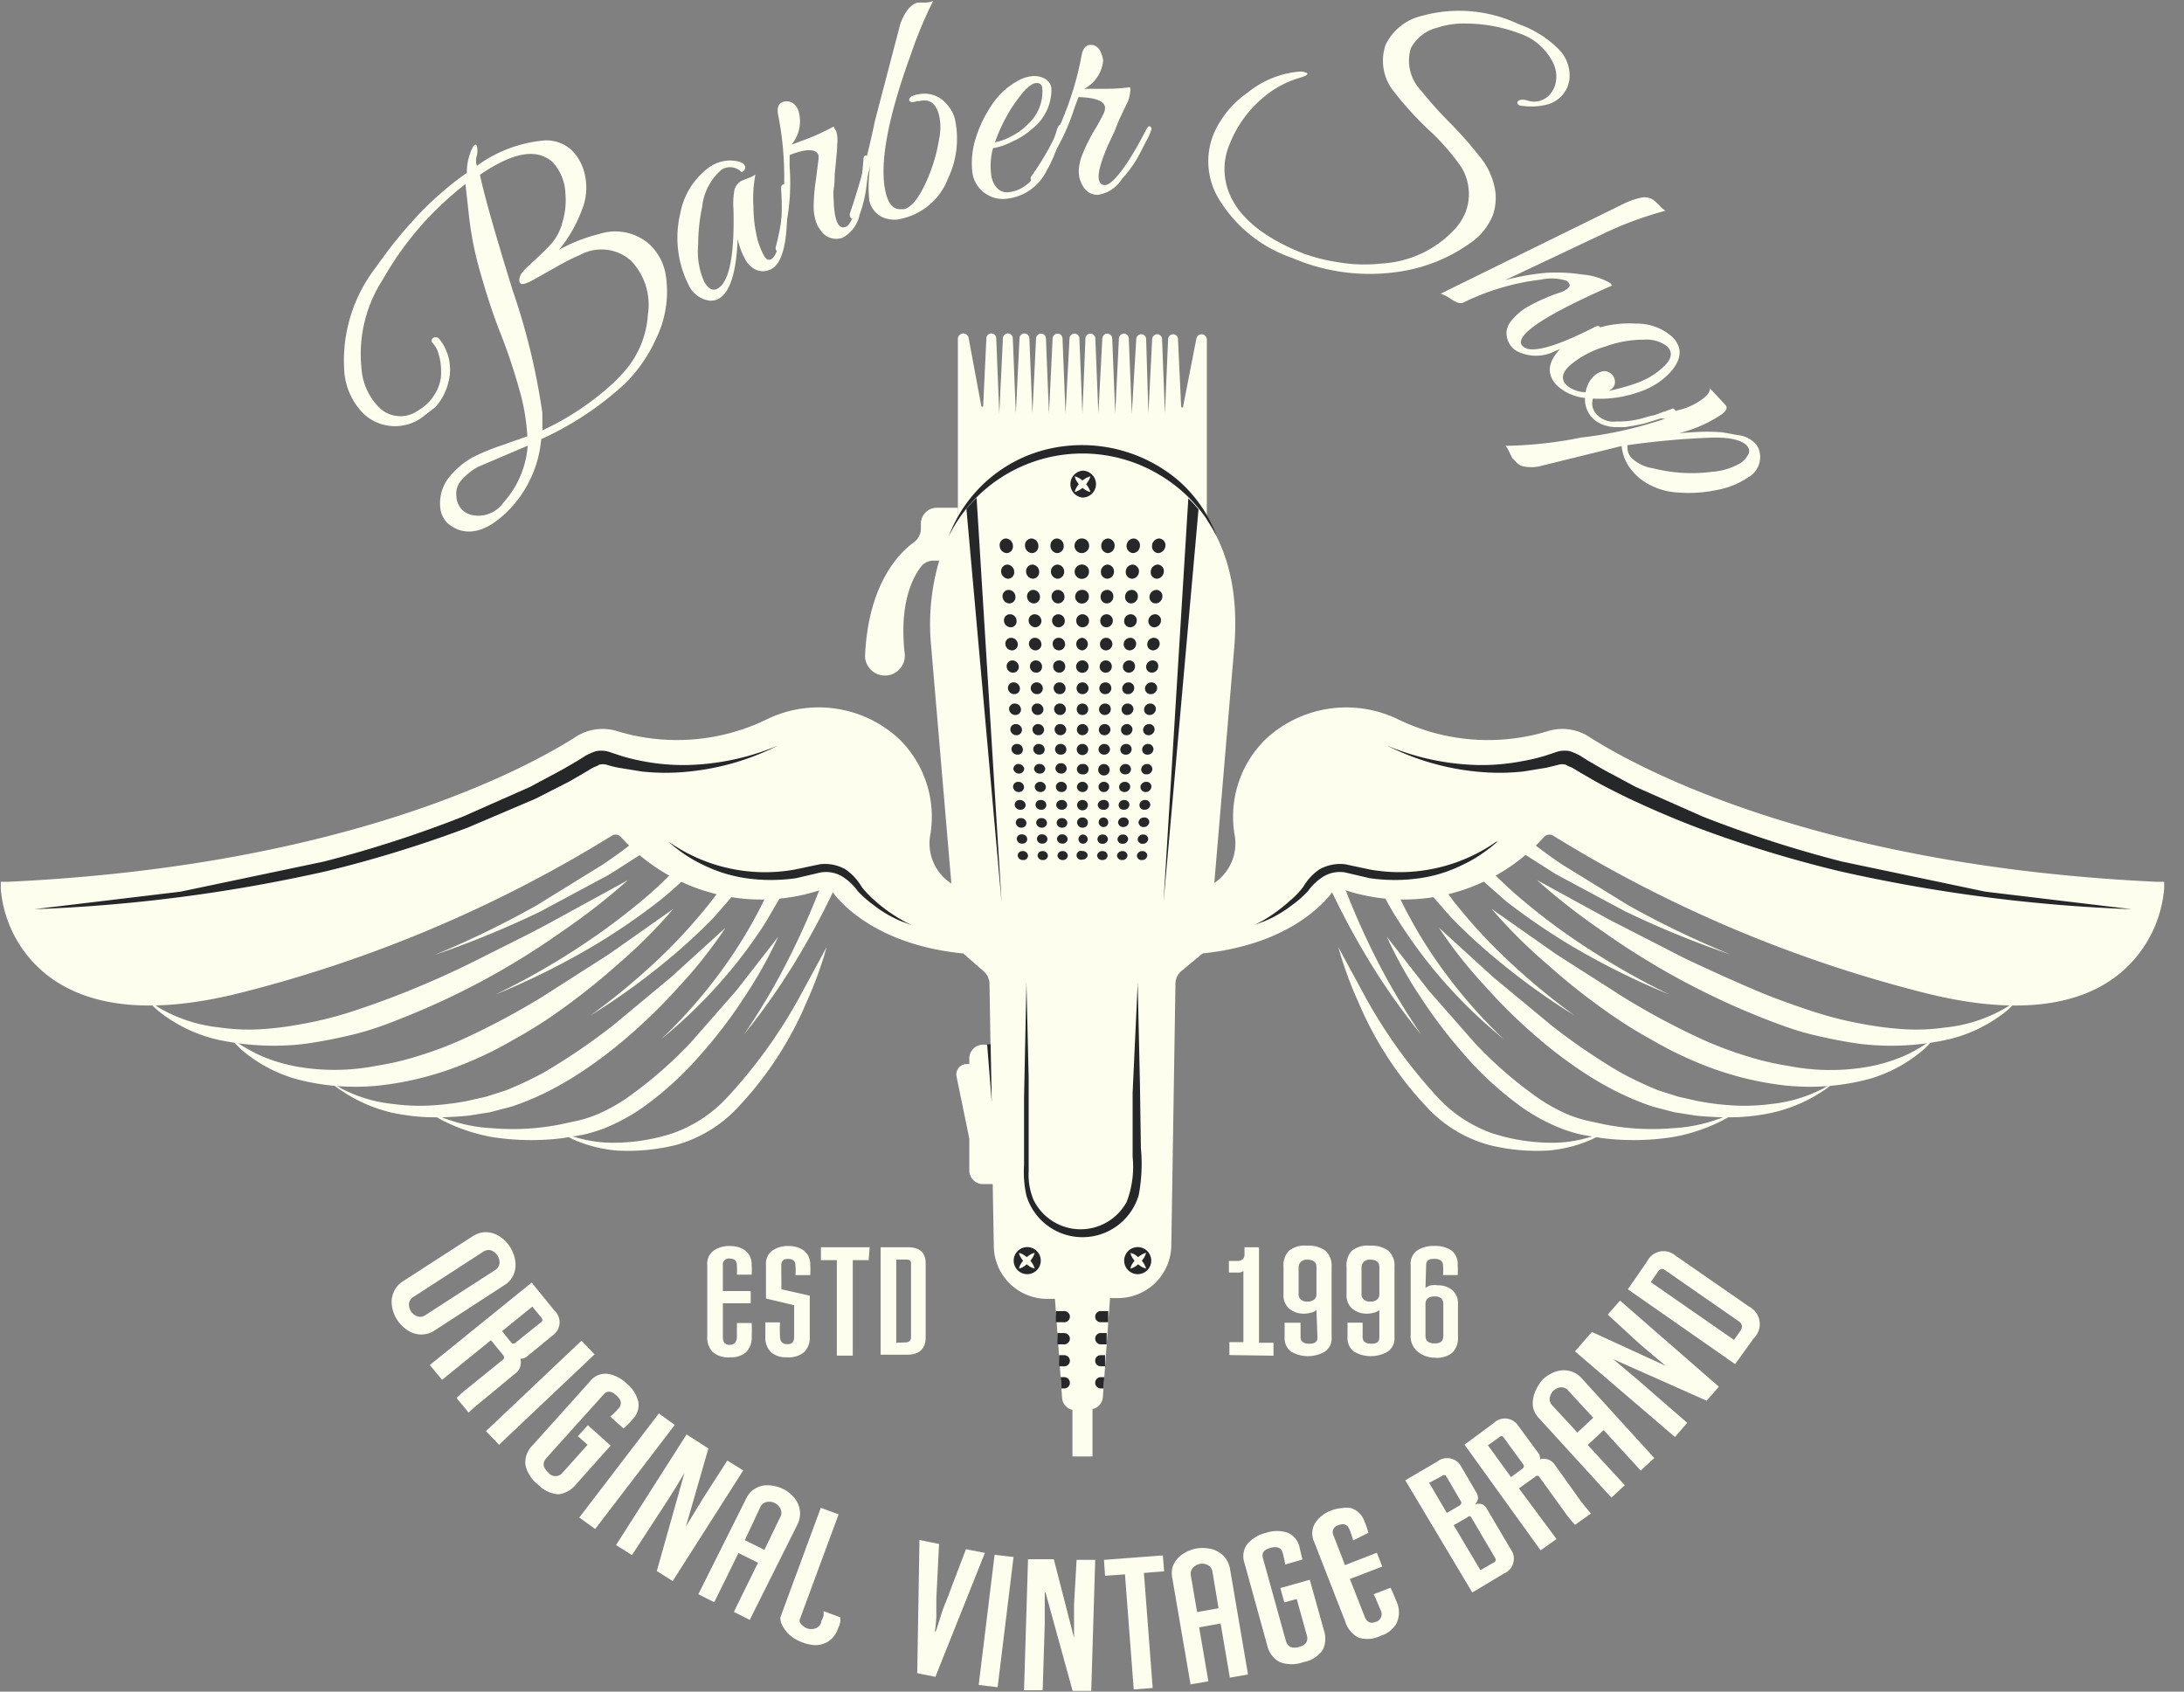 <svg xmlns="http://www.w3.org/2000/svg" xmlns:xlink="http://www.w3.org/1999/xlink" width="142" height="110" fill="none" xmlns:v="https://vecta.io/nano"><rect width="100%" height="100%" fill="#808080" stroke="none"/><style><![CDATA[.B{fill:#fefeef}.C{fill:#252729}]]></style><g class="B"><path d="M75.669 31.05a9.77 9.77 0 0 0-13.383 2.743v-.776H60.91c-.275 0-.538.109-.732.303s-.303.457-.303.732v.341c-.003.17-.046.338-.125.488s-.192.281-.33.381c-.931.673-2.981 2.681-3.178 7.421.014.343.163.667.416.9a1.29 1.29 0 0 0 .431.264c.16.059.329.085.499.079a1.3 1.3 0 0 0 .491-.118c.154-.071.293-.172.409-.297s.205-.271.264-.431.085-.329.079-.499c-.186-1.553-.217-4.016 1.035-5.713.096-.129.221-.233.365-.305s.302-.109.463-.109h.373c-.528 1.795-.707 3.675-.528 5.537l1.635 19.199a1.11 1.11 0 0 0 .393.756l1.366 1.19a1.13 1.13 0 0 1 .404.838l.062 3.954h-.486a.9.9 0 0 0-.89.89v.373h-.166a.67.67 0 0 0-.528.249.67.67 0 0 0-.132.269c-.023.098-.024.201-.002.299l.828 4.037v2.07a.89.89 0 0 0 .89.88h.631l.072 4.047c.013.909.383 1.776 1.03 2.415s1.518.998 2.427 1.001h.517l.466 6.448a.85.85 0 0 0 .209.496c.121.138.284.233.464.27v3.033h1.304v-3.084c.18-.037.343-.132.464-.271s.195-.311.209-.495l.466-6.448h.517c.911 0 1.785-.358 2.434-.997s1.02-1.508 1.034-2.418l.269-17.036c.003-.162.042-.321.113-.466a1.1 1.1 0 0 1 .301-.373l1.387-1.149a1.17 1.17 0 0 0 .404-.756l1.625-19.199c.476-6.055-1.998-9.243-4.585-10.961z"/><path d="M78.122 21.735a.35.35 0 0 0-.232.095c-.063.059-.102.139-.11.226l-.859 4.388c0 .072-.114.062-.124 0l-.207-4.399a.32.32 0 0 0-.321-.31.33.33 0 0 0-.321.31l-.207 4.865-.186-4.865a.32.32 0 0 0-.321-.31.33.33 0 0 0-.321.31l-.248 4.865-.145-4.865a.32.32 0 0 0-.321-.31.33.33 0 0 0-.321.31l-.29 4.865-.197-4.906a.32.32 0 0 0-.321-.311.33.33 0 0 0-.321.311l-.238 4.906-.197-4.906a.32.32 0 0 0-.321-.311.33.33 0 0 0-.321.311l-.259 4.906-.197-4.906a.32.32 0 0 0-.321-.311.33.33 0 0 0-.221.093c-.059.058-.095.135-.1.218l-.197 4.906-.197-4.906a.32.32 0 0 0-.321-.311.33.33 0 0 0-.221.093c-.059.058-.095.135-.1.218l-.259 4.906-.197-4.906a.32.32 0 0 0-.321-.311.33.33 0 0 0-.221.093c-.059.058-.095.135-.1.218l-.238 4.906-.197-4.906a.32.32 0 0 0-.321-.311.33.33 0 0 0-.221.093c-.059.058-.095.135-.1.218l-.238 4.906-.197-4.906a.32.32 0 0 0-.321-.321.32.32 0 0 0-.321.321l-.238 4.906-.197-4.906a.32.32 0 0 0-.321-.321.32.32 0 0 0-.321.321l-.238 4.906-.197-4.906a.32.32 0 0 0-.321-.321.32.32 0 0 0-.321.321l-.207 4.388c0 .017-.007.032-.018.044s-.027.018-.044.018-.032-.006-.044-.018-.018-.027-.018-.044l-.818-4.388c-.01-.087-.051-.167-.116-.226s-.149-.093-.236-.095c-.093 0-.183.037-.249.103s-.103.155-.103.249v12.254h16.187V22.087c0-.093-.037-.183-.103-.249s-.156-.103-.249-.103z"/></g><path d="M73.972 82.852a.88.88 0 0 0 .88-.88.88.88 0 0 0-.88-.88.88.88 0 0 0-.88.88.88.88 0 0 0 .88.88z" class="C"/><use xlink:href="#B" class="B"/><path d="M66.789 82.852a.88.88 0 0 0 .88-.88.88.88 0 0 0-.88-.88.88.88 0 0 0-.88.88.88.88 0 0 0 .88.88z" class="C"/><use xlink:href="#B" x="-7.245" class="B"/><path d="M71.26 31.485a.88.88 0 0 1-.88.869.88.88 0 0 1-.784-.875.88.88 0 0 1 .784-.875.88.88 0 0 1 .88.88z" class="C"/><path d="M70.898 31.992c-.025-.078-.056-.154-.093-.228-.051-.1-.114-.194-.186-.279.07-.087.133-.181.186-.279.036-.077.067-.157.093-.238l-.238.093c-.099.054-.192.116-.279.186-.083-.076-.177-.139-.279-.186-.073-.037-.15-.068-.228-.093a1.19 1.19 0 0 0 .083.238c.054.098.116.192.186.279-.073.086-.135.18-.186.279-.036.072-.064.149-.083.228.079-.019.155-.046.228-.083.1-.051.194-.114.279-.186.087.07.181.133.279.186a1.19 1.19 0 0 0 .238.083z" class="B"/><g class="C"><path d="M65.091 31.05a9.74 9.74 0 0 1 10.578 0c1.471.937 2.659 2.258 3.436 3.819a8.82 8.82 0 0 0-2.608-3.726 9.69 9.69 0 0 0-8.601-1.884 9.15 9.15 0 0 0-6.21 5.61c.768-1.558 1.945-2.878 3.405-3.819z"/><path d="M77.925 33.12a7.3 7.3 0 0 0-.662-.714l-1.615 26.279 2.277-25.565zm-14.428-.745c-.234.226-.455.464-.662.714l2.287 25.596-1.625-26.31zm10.475 31.526l.145 6.603.062 4.14a11.09 11.09 0 0 1-.135 3.043 3.81 3.81 0 0 1-7.307.062c-.145-.648-.197-1.314-.155-1.977v-4.357l.155-7.545.145 6.21v3.974 2.122a4.2 4.2 0 0 0 .321 1.853 3.4 3.4 0 0 0 1.229 1.372c.528.335 1.138.52 1.764.532a3.4 3.4 0 0 0 1.782-.465 3.41 3.41 0 0 0 1.28-1.325 6.43 6.43 0 0 0 .383-2.939v-4.14l.331-7.162zm-8.518-27.935c.059-.002.116-.017.169-.043a.41.41 0 0 0 .137-.107c.037-.045.066-.097.083-.153s.022-.115.015-.174a.48.48 0 0 0-.135-.327.49.49 0 0 0-.321-.149c-.059.002-.116.017-.169.043a.42.42 0 0 0-.137.107.43.43 0 0 0-.083.153.41.41 0 0 0-.014.174.48.48 0 0 0 .135.327.49.49 0 0 0 .321.149zm1.645 0a.42.42 0 0 0 .17-.043.44.44 0 0 0 .139-.106c.038-.044.068-.096.086-.153s.024-.115.019-.174c0-.123-.047-.241-.132-.33s-.201-.141-.323-.146a.42.42 0 0 0-.17.043.44.44 0 0 0-.139.106c-.038.044-.068.096-.086.153s-.024.115-.019.174a.48.48 0 0 0 .135.327.49.49 0 0 0 .321.149zm1.635 0a.45.45 0 0 0 .172-.043c.054-.026.102-.061.141-.106s.07-.096.089-.152a.45.45 0 0 0 .023-.175c.003-.12-.041-.237-.122-.325a.47.47 0 0 0-.313-.151c-.059.003-.118.017-.171.042s-.102.062-.141.106-.07.096-.089.152a.45.45 0 0 0-.023.175c-.003.12.041.237.122.325a.47.47 0 0 0 .313.151zm1.646-.952a.48.48 0 0 0-.275.059.47.47 0 0 0-.193.204c-.042.086-.058.183-.045.278s.055.184.12.254.149.12.242.142a.48.48 0 0 0 .501-.193c.055-.079.084-.172.084-.268.003-.12-.041-.237-.122-.325a.47.47 0 0 0-.313-.151zm1.667 0c-.122.005-.236.058-.32.147a.46.46 0 0 0-.125.329.45.45 0 0 0 .115.325c.08.089.19.143.309.151.121-.008.234-.061.317-.15a.47.47 0 0 0 .128-.326.45.45 0 0 0-.115-.325c-.08-.089-.19-.143-.309-.151zm1.624.952c.121-.008.234-.061.317-.15s.128-.205.128-.326c.006-.059-.001-.118-.019-.174s-.047-.108-.086-.153-.086-.081-.139-.106-.111-.04-.17-.043c-.122.008-.236.061-.32.149s-.133.205-.135.327a.47.47 0 0 0 .115.325c.079.089.191.143.309.151zm1.636 0c.122-.01.236-.063.322-.151s.137-.203.144-.325c.006-.059-.001-.118-.019-.174s-.047-.108-.086-.153-.086-.081-.139-.106-.111-.04-.17-.043a.49.49 0 0 0-.321.149c-.085.088-.132.205-.135.327a.42.42 0 0 0 .018.172c.018.056.046.107.083.151a.43.43 0 0 0 .136.107c.052.026.109.042.167.046zm-9.76 1.667c.056-.002.112-.017.162-.041a.41.41 0 0 0 .133-.102c.037-.043.065-.092.082-.146s.023-.11.017-.166c0-.12-.046-.235-.129-.322a.47.47 0 0 0-.316-.144c-.058.003-.114.017-.166.042a.42.42 0 0 0-.136.104.43.43 0 0 0-.084.149.41.41 0 0 0-.018.17c.007.118.058.23.142.314a.49.49 0 0 0 .314.142zm1.573-.922c-.058.003-.114.017-.166.042a.42.42 0 0 0-.136.104.43.43 0 0 0-.084.149.41.41 0 0 0-.018.17.46.46 0 0 0 .129.312.47.47 0 0 0 .306.143.42.42 0 0 0 .167-.038c.053-.024.099-.058.138-.101a.43.43 0 0 0 .087-.147.42.42 0 0 0 .022-.169c0-.12-.046-.235-.129-.322a.47.47 0 0 0-.316-.144zm1.646.922c.116-.005.226-.056.305-.141s.122-.198.119-.314a.46.46 0 0 0-.122-.322.45.45 0 0 0-.312-.144c-.058.003-.116.017-.169.042s-.101.06-.14.103-.07.094-.09.149-.029.113-.026.172a.46.46 0 0 0 .129.312.47.47 0 0 0 .306.143zm1.614-.922a.47.47 0 0 0-.459.257c-.042.084-.057.179-.044.272s.054.18.117.249a.47.47 0 0 0 .237.14c.091.022.187.015.275-.019s.163-.093.216-.17.082-.169.082-.262c.003-.059-.006-.117-.026-.172s-.05-.106-.09-.149-.087-.078-.14-.103-.11-.039-.169-.042zm1.635 0c-.119.005-.231.057-.312.144s-.125.203-.122.322a.42.42 0 0 0 .022.169.43.43 0 0 0 .225.248c.052.024.109.037.167.038a.46.46 0 0 0 .309-.14c.081-.084.126-.198.126-.315a.44.44 0 0 0-.112-.317c-.078-.087-.186-.14-.302-.148zm1.594.922a.48.48 0 0 0 .445-.455.43.43 0 0 0-.109-.32.44.44 0 0 0-.138-.104c-.053-.025-.109-.039-.168-.042-.12.005-.233.057-.316.144s-.129.202-.129.322c-.003.057.006.114.025.168a.43.43 0 0 0 .224.247c.051.024.108.038.165.041z"/><path d="M75.265 36.711c-.119.008-.231.06-.313.146s-.13.2-.132.32c-.006.057 0 .114.018.169s.046.105.084.147.084.077.136.101a.41.41 0 0 0 .165.038.48.48 0 0 0 .445-.455c.007-.058.002-.116-.014-.172a.4.4 0 0 0-.083-.151c-.038-.044-.085-.079-.138-.104a.41.41 0 0 0-.168-.039zm-9.635 2.526c.055-.001.109-.014.159-.036a.39.39 0 0 0 .131-.096c.036-.04.065-.088.083-.14s.025-.107.02-.162c-.003-.117-.05-.229-.133-.312s-.195-.131-.312-.133c-.056.001-.111.014-.161.037s-.096.057-.133.099-.065.091-.082.144a.4.4 0 0 0-.017.165.47.47 0 0 0 .139.303c.082.081.191.127.306.132zm1.552-.88c-.056.001-.112.014-.163.037a.41.41 0 0 0-.241.408c.005.114.052.221.133.302s.188.128.302.133a.42.42 0 0 0 .16-.036c.05-.022.096-.055.134-.096s.067-.088.086-.14a.41.41 0 0 0 .024-.162c-.002-.115-.049-.226-.129-.308s-.19-.132-.305-.137zm1.615.88a.43.43 0 0 0 .162-.036c.051-.022.097-.055.135-.095a.43.43 0 0 0 .089-.14c.02-.052.03-.108.028-.163a.45.45 0 0 0-.123-.308c-.079-.083-.187-.132-.301-.137-.057 0-.113.011-.166.034a.4.4 0 0 0-.138.098.43.43 0 0 0-.088.145c-.019.054-.026.111-.022.168.002.113.048.22.126.301s.185.128.298.134zm1.583-.88c-.089-.006-.178.015-.255.059s-.139.112-.177.193-.052.171-.038.259a.45.45 0 0 0 .114.236c.061.066.14.111.227.131a.44.44 0 0 0 .261-.02c.083-.033.155-.089.205-.163s.078-.161.078-.25c.004-.057-.003-.114-.022-.168s-.049-.103-.088-.145a.42.42 0 0 0-.138-.098.41.41 0 0 0-.166-.034zm1.604 0c-.057.001-.113.014-.166.037s-.099.056-.139.098a.43.43 0 0 0-.091.143c-.021.053-.031.11-.029.167s.006.111.024.162a.4.4 0 0 0 .086.14c.038.04.083.073.133.096a.4.4 0 0 0 .16.036.44.44 0 0 0 .301-.131.43.43 0 0 0 .124-.304c.004-.056-.003-.112-.021-.166a.41.41 0 0 0-.085-.144c-.038-.042-.084-.075-.135-.099s-.106-.036-.163-.037zm1.563.88c.114-.005.221-.052.302-.133s.128-.188.133-.302c.006-.056 0-.113-.018-.167s-.046-.103-.085-.145a.4.4 0 0 0-.301-.132c-.057.001-.113.014-.166.037s-.099.056-.139.098a.44.44 0 0 0-.091.143.43.43 0 0 0-.029.167c-.004.055.003.11.02.161a.39.39 0 0 0 .083.14c.037.04.082.073.131.096s.104.035.159.036zm1.636-.88c-.116.005-.227.053-.309.136a.47.47 0 0 0-.136.309c-.004.055.003.11.02.162s.046.1.083.14.082.073.131.096.104.035.159.036a.45.45 0 0 0 .308-.13.46.46 0 0 0 .137-.305.4.4 0 0 0-.017-.165c-.017-.053-.045-.102-.082-.144s-.082-.075-.133-.099-.106-.036-.161-.037zm-9.471 2.432c.054 0 .107-.011.157-.033a.38.38 0 0 0 .13-.094c.036-.04.063-.087.08-.139s.022-.106.016-.159c-.003-.112-.048-.218-.127-.297a.43.43 0 0 0-.297-.127.39.39 0 0 0-.158.033c-.05.022-.095.053-.132.093s-.065.087-.083.138-.025.106-.02.16c.005.113.053.219.134.298s.188.124.301.127zm1.563-.848a.39.39 0 0 0-.158.033c-.05.022-.095.053-.132.093s-.065.087-.083.138-.025.106-.02.16a.44.44 0 0 0 .13.294.45.45 0 0 0 .294.13c.054-.001.108-.013.158-.035a.41.41 0 0 0 .132-.093c.037-.039.067-.086.086-.137s.029-.105.028-.159c-.005-.113-.053-.219-.134-.298a.44.44 0 0 0-.301-.126zm1.553.848c.054-.001.108-.013.158-.035a.41.41 0 0 0 .132-.093c.037-.039.067-.086.086-.137s.029-.105.028-.159c-.003-.112-.048-.218-.127-.297s-.185-.124-.297-.127c-.054.001-.108.013-.158.035a.41.41 0 0 0-.246.389c.003.112.048.218.127.297s.186.125.297.127zm1.552-.848a.41.41 0 0 0-.159.032c-.05.021-.096.053-.133.093a.42.42 0 0 0-.111.299c.002.055.008.108.028.159s.049.097.086.137.082.071.132.093a.41.41 0 0 0 .158.035c.112 0 .221-.045.3-.124s.124-.187.124-.3-.045-.221-.124-.3-.187-.124-.3-.124zm1.573 0c-.055 0-.11.011-.161.032s-.097.053-.136.093a.41.41 0 0 0-.089.138c-.02.051-.03.106-.029.162s.006.109.025.161.048.098.086.138a.41.41 0 0 0 .133.093c.05.022.105.033.159.033.11-.005.214-.052.291-.131s.121-.184.123-.294c.001-.054-.008-.108-.028-.159s-.049-.097-.086-.137-.082-.071-.132-.093a.41.41 0 0 0-.158-.035zm1.532.848c.112-.003.218-.048.297-.127a.43.43 0 0 0 .127-.297c.004-.054-.003-.109-.02-.16s-.046-.099-.083-.138-.082-.072-.132-.093a.41.41 0 0 0-.158-.033c-.112.003-.218.048-.297.127a.43.43 0 0 0-.127.297.39.39 0 0 0 .103.298c.037.039.082.072.132.093a.41.41 0 0 0 .158.033zm1.615-.848c-.113.002-.22.048-.301.127s-.128.185-.134.298c-.004.053.002.107.02.158a.42.42 0 0 0 .08.137.39.39 0 0 0 .128.094c.049.022.101.035.155.036.113-.003.22-.048.301-.127s.128-.185.134-.298c.006-.054 0-.108-.016-.159a.38.38 0 0 0-.21-.233c-.05-.022-.103-.033-.157-.033zm-9.305 2.349a.39.39 0 0 0 .151-.031c.047-.02.091-.051.127-.088a.38.38 0 0 0 .082-.131c.018-.048.026-.101.023-.153-.008-.111-.057-.215-.137-.291a.45.45 0 0 0-.298-.123c-.053 0-.105.01-.153.032s-.091.053-.127.092a.36.36 0 0 0-.078.135.37.37 0 0 0-.016.155c.008.108.055.209.134.284s.182.117.29.12zm1.532 0a.37.37 0 0 0 .151-.031c.047-.021.091-.051.127-.088a.38.38 0 0 0 .105-.284c-.003-.109-.047-.213-.124-.29a.42.42 0 0 0-.29-.124.37.37 0 0 0-.157.029.38.38 0 0 0-.132.09c-.037.039-.066.086-.084.136a.38.38 0 0 0-.021.159c.008.108.055.209.134.284s.182.117.29.12zm1.521 0a.4.4 0 0 0 .285-.118c.075-.076.118-.178.118-.285s-.044-.215-.121-.293a.41.41 0 0 0-.293-.121c-.054-.002-.108.008-.157.029a.38.38 0 0 0-.132.09c-.037.039-.066.086-.084.136a.38.38 0 0 0-.02.159c.003.106.046.207.121.282s.176.118.282.121zm1.532-.817c-.054 0-.107.011-.157.032s-.095.052-.132.09a.4.4 0 0 0-.087.135c-.02.05-.029.104-.028.158.003.106.046.207.121.282a.41.41 0 0 0 .282.121c.097-.016.186-.065.25-.14s.099-.17.099-.269-.035-.194-.099-.269-.153-.125-.25-.14zm1.542 0c-.054 0-.107.011-.157.032s-.095.052-.132.09-.067.084-.087.135a.41.41 0 0 0-.028.158.44.44 0 0 0 .027.154.39.39 0 0 0 .214.219.4.4 0 0 0 .153.031.43.43 0 0 0 .414-.403c.001-.054-.008-.108-.028-.158a.41.41 0 0 0-.087-.135c-.038-.039-.083-.069-.132-.09a.4.4 0 0 0-.157-.032zm1.563 0c-.111 0-.217.043-.297.12s-.125.183-.128.293c-.001.053.008.105.027.154a.39.39 0 0 0 .085.131.38.38 0 0 0 .129.088c.049.02.1.031.153.031a.43.43 0 0 0 .414-.403.38.38 0 0 0-.101-.291c-.036-.039-.08-.07-.128-.091s-.101-.032-.154-.032zm1.532 0c-.111 0-.217.043-.296.12s-.125.183-.128.293a.38.38 0 0 0 .105.284c.036.038.079.068.127.088a.38.38 0 0 0 .151.031c.108-.005.21-.048.288-.122a.44.44 0 0 0 .136-.282.38.38 0 0 0-.229-.382.39.39 0 0 0-.154-.032zm-9.149 2.266c.051 0 .101-.01.148-.03a.37.37 0 0 0 .123-.086.36.36 0 0 0 .079-.128c.017-.048.025-.098.022-.149-.005-.107-.051-.208-.128-.283a.42.42 0 0 0-.287-.12c-.052 0-.103.01-.15.031a.38.38 0 0 0-.125.089c-.035.038-.062.083-.079.132s-.023.101-.019.152a.41.41 0 0 0 .128.279c.077.073.179.114.286.114zm1.511 0a.37.37 0 0 0 .35-.244c.017-.048.025-.098.022-.149 0-.107-.043-.21-.118-.285s-.178-.118-.285-.118a.38.38 0 0 0-.152.031.4.4 0 0 0-.127.088.38.38 0 0 0-.105.284.41.41 0 0 0 .128.279c.077.073.179.114.286.114zm1.5 0a.38.38 0 0 0 .149-.03c.047-.02.09-.049.125-.086a.38.38 0 0 0 .082-.128.37.37 0 0 0 .026-.15c-.002-.051-.008-.107-.028-.156a.39.39 0 0 0-.087-.132.41.41 0 0 0-.133-.087.4.4 0 0 0-.156-.028c-.053.001-.103.011-.151.031s-.091.051-.127.088a.38.38 0 0 0-.082.131c-.018.048-.026.101-.023.153.003.105.046.205.122.279s.177.114.282.114zm1.501-.797c-.08-.002-.159.02-.227.063s-.121.105-.153.179a.4.4 0 0 0-.027.234c.015.079.052.152.108.209s.128.097.207.113a.41.41 0 0 0 .235-.021.4.4 0 0 0 .183-.149c.045-.067.069-.145.069-.225a.39.39 0 0 0-.027-.154c-.019-.049-.048-.093-.084-.131a.39.39 0 0 0-.129-.088.4.4 0 0 0-.153-.031zm1.522 0a.4.4 0 0 0-.285.118c-.075.076-.118.178-.118.285-.001.051.007.102.026.15a.38.38 0 0 0 .082.128c.036.037.078.066.126.086a.38.38 0 0 0 .149.03.39.39 0 0 0 .154-.027c.049-.019.094-.048.131-.084a.41.41 0 0 0 .088-.129.39.39 0 0 0 .031-.153.38.38 0 0 0-.023-.153c-.018-.049-.046-.094-.081-.131s-.079-.068-.127-.088-.099-.031-.151-.031zm1.521 0a.41.41 0 0 0-.289.118c-.077.076-.122.178-.125.286-.001.051.008.102.026.15s.047.091.082.128.078.066.126.086.098.03.149.03c.105 0 .206-.041.282-.114s.119-.174.122-.279c.004-.051-.002-.103-.019-.152s-.044-.094-.079-.132a.38.38 0 0 0-.125-.089.37.37 0 0 0-.15-.031zm1.511 0a.42.42 0 0 0-.286.12c-.076.075-.123.176-.128.283a.37.37 0 0 0 .372.393c.106 0 .209-.041.286-.114a.41.41 0 0 0 .128-.279c.006-.052.001-.104-.015-.154a.36.36 0 0 0-.205-.222c-.048-.02-.1-.029-.152-.028zm-8.994 2.194c.05.002.1-.007.147-.026a.36.36 0 0 0 .226-.357c-.008-.104-.055-.202-.132-.273s-.178-.11-.282-.11c-.049 0-.098.01-.144.029s-.086.048-.12.084a.36.36 0 0 0-.077.125c-.017.046-.024.096-.021.145.005.103.05.201.125.272s.175.111.278.111zm1.48 0a.37.37 0 0 0 .274-.109.38.38 0 0 0 .083-.126.36.36 0 0 0 .026-.148c-.005-.103-.05-.201-.125-.272s-.175-.111-.278-.111a.38.38 0 0 0-.271.112c-.072.072-.112.169-.112.271s.05.201.125.272.175.111.278.111zm1.48.001a.39.39 0 0 0 .148-.026c.047-.018.09-.047.126-.083a.38.38 0 0 0 .083-.126c.019-.047.028-.097.026-.148-.003-.102-.045-.2-.119-.272a.39.39 0 0 0-.274-.111.39.39 0 0 0-.148.026c-.047.018-.09.047-.126.083a.38.38 0 0 0-.083.126.36.36 0 0 0-.026.148.39.39 0 0 0 .119.271c.074.071.172.112.275.112z"/><path d="M70.38 44.37c-.102 0-.199.04-.271.112s-.112.169-.112.271.04.199.112.271.169.112.271.112a.38.38 0 0 0 .15-.026.4.4 0 0 0 .128-.082c.037-.035.066-.078.086-.126s.03-.098.03-.149a.39.39 0 0 0-.119-.271c-.074-.071-.172-.112-.275-.112zm1.491.001c-.103 0-.201.04-.274.111s-.116.169-.119.272a.37.37 0 0 0 .026.148.38.38 0 0 0 .209.209c.047.019.097.028.148.026s.102-.008.15-.026.091-.047.128-.082.066-.078.086-.125a.38.38 0 0 0 .03-.149c0-.051-.008-.101-.026-.148s-.047-.09-.083-.126a.38.38 0 0 0-.126-.083.36.36 0 0 0-.148-.026zm1.5 0c-.104 0-.203.04-.278.111s-.12.169-.125.272c-.003.05.005.1.022.148s.045.09.08.126a.36.36 0 0 0 .124.083c.047.019.097.028.147.026a.4.4 0 0 0 .278-.111c.075-.072.12-.169.125-.272a.36.36 0 0 0-.022-.148.37.37 0 0 0-.08-.126.36.36 0 0 0-.124-.083c-.047-.019-.097-.028-.147-.026zm1.491 0c-.105 0-.205.039-.282.11s-.124.169-.132.273c-.003.05.005.1.022.148s.045.09.08.126a.36.36 0 0 0 .124.083c.047.019.097.028.147.026.105 0 .206-.039.282-.11a.42.42 0 0 0 .132-.273.36.36 0 0 0-.022-.148c-.017-.047-.045-.09-.08-.126a.36.36 0 0 0-.124-.083.35.35 0 0 0-.147-.026zm-8.85 2.121a.37.37 0 0 0 .144-.025c.045-.018.088-.046.122-.081a.38.38 0 0 0 .08-.122.36.36 0 0 0 .026-.144c-.008-.102-.054-.196-.129-.266a.4.4 0 0 0-.275-.107.36.36 0 0 0-.144.025c-.046.018-.088.046-.122.081a.36.36 0 0 0-.08.122c-.018.046-.027.095-.026.144.01.101.057.194.131.263a.41.41 0 0 0 .272.11zm1.46 0a.37.37 0 0 0 .263-.109c.069-.07.109-.165.109-.264-.008-.102-.054-.196-.129-.266a.4.4 0 0 0-.275-.107c-.049-.002-.098.007-.143.026a.35.35 0 0 0-.12.081c-.034.035-.061.077-.078.123a.35.35 0 0 0-.021.143c.005.101.049.195.122.265a.39.39 0 0 0 .271.108zm1.459 0a.37.37 0 0 0 .263-.109c.069-.07.109-.165.109-.264a.39.39 0 0 0-.033-.146c-.02-.046-.05-.087-.086-.122a.37.37 0 0 0-.126-.08.38.38 0 0 0-.147-.025.36.36 0 0 0-.348.228c-.018.046-.027.095-.025.144s.013.1.033.146a.38.38 0 0 0 .36.227zm1.449-.745c-.049 0-.097.01-.142.028s-.086.046-.121.081a.38.38 0 0 0-.081.121c-.019.045-.028.094-.028.143a.39.39 0 0 0 .028.143.37.37 0 0 0 .202.202c.045.019.094.028.142.028s.097-.01.143-.028a.37.37 0 0 0 .202-.487.38.38 0 0 0-.202-.202c-.045-.019-.094-.028-.143-.028zm1.47 0a.39.39 0 0 0-.271.108c-.073.07-.117.164-.122.265a.38.38 0 0 0 .029.145c.019.046.048.087.083.122s.078.062.124.08.096.027.146.025c.1 0 .196-.039.267-.108s.113-.164.116-.264c.001-.049-.007-.098-.025-.144a.36.36 0 0 0-.347-.228zm1.47 0a.38.38 0 0 0-.274.105.37.37 0 0 0-.086.122.39.39 0 0 0-.033.146c-.001.05.005.098.022.144a.35.35 0 0 0 .198.204.35.35 0 0 0 .143.025c.102 0 .2-.038.275-.107s.121-.164.129-.266c0-.099-.039-.194-.109-.264s-.165-.109-.263-.109zm1.469 0c-.102 0-.2.038-.275.107s-.121.164-.129.266a.35.35 0 0 0 .022.144.34.34 0 0 0 .078.123.36.36 0 0 0 .12.081.35.35 0 0 0 .143.025c.102 0 .2-.038.275-.107s.121-.164.129-.266c.003-.049-.004-.098-.021-.143s-.043-.088-.078-.123a.35.35 0 0 0-.263-.106zm-8.704 2.06a.35.35 0 0 0 .14-.025.36.36 0 0 0 .119-.078.35.35 0 0 0 .103-.259c-.008-.101-.054-.194-.129-.262a.39.39 0 0 0-.274-.1c-.047-.002-.095.007-.139.025a.34.34 0 0 0-.192.198.35.35 0 0 0-.021.14c.008.099.053.191.126.258s.168.104.268.104zm1.439 0a.36.36 0 0 0 .362-.362c-.008-.099-.053-.191-.126-.258s-.169-.104-.268-.104a.35.35 0 0 0-.337.222c-.018.045-.026.092-.025.14a.38.38 0 0 0 .393.362zm1.428 0c.097 0 .19-.038.26-.105a.37.37 0 0 0 .113-.257c-.005-.098-.048-.19-.119-.258a.38.38 0 0 0-.264-.105c-.049-.003-.098.004-.144.021a.35.35 0 0 0-.204.198c-.018.045-.027.094-.026.143.005.098.048.19.119.258a.38.38 0 0 0 .264.105zm1.428-.725a.36.36 0 0 0-.362.362.36.36 0 0 0 .362.362c.096 0 .192-.037.264-.105a.38.38 0 0 0 .119-.258c-.005-.098-.048-.19-.119-.258a.38.38 0 0 0-.264-.105zm1.449 0c-.098 0-.192.037-.264.105a.38.38 0 0 0-.119.258.35.35 0 0 0 .025.14.36.36 0 0 0 .078.119.35.35 0 0 0 .259.103c.1.003.197-.034.27-.101a.38.38 0 0 0 .123-.261c-.003-.097-.043-.189-.113-.257s-.163-.105-.26-.105zm1.439 0c-.098 0-.192.037-.264.105a.38.38 0 0 0-.119.258.35.35 0 0 0 .103.259c.034.034.075.061.119.078a.35.35 0 0 0 .14.025.38.38 0 0 0 .264-.105c.071-.068.114-.16.119-.258a.35.35 0 0 0-.362-.362zm1.449 0c-.099 0-.195.037-.268.104s-.118.159-.126.258c-.003.047.004.095.021.14s.042.085.075.119.073.061.117.079.091.026.139.025c.099 0 .195-.037.268-.104s.118-.159.126-.258a.34.34 0 0 0-.021-.14c-.017-.044-.042-.085-.075-.119s-.073-.061-.117-.079-.091-.026-.139-.025zm-8.56 1.987a.33.33 0 0 0 .328-.207c.017-.043.025-.089.024-.135-.008-.098-.053-.189-.126-.255a.38.38 0 0 0-.267-.097.34.34 0 0 0-.252.1c-.033.033-.059.072-.076.116s-.025.09-.024.136a.38.38 0 0 0 .394.341zm1.408 0a.34.34 0 0 0 .334-.205c.018-.043.028-.089.028-.136-.008-.098-.053-.189-.126-.255a.38.38 0 0 0-.267-.097.35.35 0 0 0-.136.024.34.34 0 0 0-.216.328c.008.095.052.184.123.247s.164.097.26.094zm1.408 0c.046.003.093-.004.137-.02s.084-.041.118-.073a.34.34 0 0 0 .079-.113.35.35 0 0 0 .028-.136c0-.047-.012-.094-.032-.138a.35.35 0 0 0-.082-.115c-.035-.032-.075-.058-.12-.075a.35.35 0 0 0-.139-.023.34.34 0 0 0-.14.021c-.045.017-.085.042-.119.075a.34.34 0 0 0-.079.117c-.018.044-.026.091-.025.139a.33.33 0 0 0 .032.136.38.38 0 0 0 .082.113.35.35 0 0 0 .259.092zm1.407-.693c-.047-.001-.095.007-.139.023s-.085.043-.12.075a.36.36 0 0 0-.082.115c-.02.043-.03.09-.031.138a.37.37 0 0 0 .109.263c.07.069.165.109.263.109s.194-.039.264-.109.109-.165.109-.263c-.001-.048-.012-.094-.032-.138a.35.35 0 0 0-.082-.115c-.035-.032-.075-.058-.12-.075a.35.35 0 0 0-.139-.023zm1.428 0a.37.37 0 0 0-.383.352.35.35 0 0 0 .11.246.36.36 0 0 0 .116.073.35.35 0 0 0 .136.023c.096.003.188-.031.26-.094s.115-.152.123-.247c-.003-.094-.042-.184-.11-.25a.36.36 0 0 0-.253-.102zm1.418 0a.37.37 0 0 0-.263.098c-.071.066-.115.157-.12.254a.33.33 0 0 0 .216.322.33.33 0 0 0 .136.02.37.37 0 0 0 .14-.019c.045-.015.087-.04.122-.072s.064-.07.085-.113.033-.09.035-.137a.34.34 0 0 0-.024-.136c-.017-.043-.043-.083-.076-.116s-.072-.059-.116-.076-.09-.025-.136-.024zm1.418 0a.37.37 0 0 0-.263.098.38.38 0 0 0-.12.254.33.33 0 0 0 .351.342c.095.003.188-.031.26-.094s.115-.152.123-.247a.35.35 0 0 0-.024-.136c-.017-.043-.043-.083-.076-.116s-.072-.059-.116-.076-.09-.025-.136-.024zm-8.404 1.925c.045.003.09-.004.133-.019a.33.33 0 0 0 .192-.181c.018-.042.027-.086.027-.132-.02-.08-.065-.151-.128-.203s-.142-.083-.224-.087a.33.33 0 0 0-.352.342.38.38 0 0 0 .129.199.37.37 0 0 0 .223.081zm1.366 0c.045.003.09-.004.133-.019a.33.33 0 0 0 .219-.313c-.017-.085-.064-.161-.133-.214s-.153-.08-.24-.076a.33.33 0 0 0-.251.093c-.033.032-.059.071-.077.114a.33.33 0 0 0-.024.135c.019.083.067.156.136.207s.152.077.237.072zm1.387 0a.34.34 0 0 0 .252-.089c.034-.031.061-.068.08-.11a.36.36 0 0 0 .031-.133.36.36 0 0 0-.373-.342c-.046-.001-.092.006-.135.023a.35.35 0 0 0-.116.073.37.37 0 0 0-.08.112c-.019.042-.029.088-.031.134.008.092.051.178.12.24a.36.36 0 0 0 .253.091zm1.387-.621a.35.35 0 0 0-.252.096c-.034.032-.061.07-.08.112a.35.35 0 0 0-.031.134.35.35 0 0 0 .362.331.34.34 0 0 0 .369-.192.34.34 0 0 0 0-.288.34.34 0 0 0-.369-.192zm1.397 0c-.094 0-.184.035-.253.098s-.112.15-.12.244c-.006.075.01.15.047.215s.093.118.16.151a.37.37 0 0 0 .217.034c.074-.011.144-.043.199-.094a.37.37 0 0 0 .111-.19c.017-.073.012-.149-.015-.219a.37.37 0 0 0-.136-.172c-.062-.043-.135-.065-.21-.066zm1.408 0c-.095-.003-.188.031-.26.094s-.115.152-.123.247a.34.34 0 0 0 .03.13c.018.041.045.078.078.109a.34.34 0 0 0 .244.093.36.36 0 0 0 .383-.332c-.003-.091-.041-.178-.107-.242a.35.35 0 0 0-.245-.099zm1.397 0c-.095-.003-.188.031-.26.094s-.115.152-.123.247a.32.32 0 0 0 .341.331.36.36 0 0 0 .383-.332.35.35 0 0 0-.023-.132.33.33 0 0 0-.074-.112c-.032-.032-.07-.057-.112-.074a.33.33 0 0 0-.132-.023zm-8.342 1.822a.33.33 0 0 0 .342-.331.36.36 0 0 0-.372-.331c-.045-.003-.09.004-.132.019s-.08.04-.113.071a.32.32 0 0 0-.097.242.37.37 0 0 0 .123.237c.069.061.158.095.25.094zm1.408 0a.35.35 0 0 0 .132-.022c.042-.016.08-.04.113-.071a.34.34 0 0 0 .107-.238c-.008-.092-.051-.178-.12-.24a.36.36 0 0 0-.252-.091.34.34 0 0 0-.322.201.34.34 0 0 0-.03.13.37.37 0 0 0 .123.237c.069.061.158.095.25.094zm1.366 0a.34.34 0 0 0 .352-.332.35.35 0 0 0-.362-.331.33.33 0 0 0-.248.089c-.033.031-.059.069-.077.11a.33.33 0 0 0-.027.132c.005.092.046.177.114.239a.35.35 0 0 0 .248.092zm1.366-.663c-.092-.003-.181.03-.248.092a.35.35 0 0 0-.114.239c.008.091.049.175.117.236s.155.095.246.095a.35.35 0 0 0 .248-.092c.068-.062.108-.148.114-.239a.35.35 0 0 0-.362-.331zm1.377 0a.33.33 0 1 0 0 .662.35.35 0 0 0 .362-.331.33.33 0 0 0-.028-.134.34.34 0 0 0-.08-.111c-.034-.031-.075-.055-.118-.07a.33.33 0 0 0-.136-.016zm1.376 0c-.093-.003-.183.03-.252.091a.36.36 0 0 0-.12.24.34.34 0 0 0 .03.13c.018.041.045.078.077.109a.34.34 0 0 0 .245.093c.092.001.181-.033.25-.094a.37.37 0 0 0 .123-.237.33.33 0 0 0-.352-.331zm1.387 0c-.093-.003-.183.03-.252.091s-.112.148-.12.24c0 .044.009.088.026.129a.34.34 0 0 0 .074.109c.031.031.07.055.111.071a.34.34 0 0 0 .13.022c.092.001.181-.033.25-.094s.112-.146.123-.237a.31.31 0 0 0-.342-.331zm-8.176 1.812c.043.004.087 0 .128-.014a.31.31 0 0 0 .213-.297c-.01-.091-.054-.174-.123-.233s-.158-.091-.249-.088a.32.32 0 0 0-.341.32c.01.09.055.172.124.23a.35.35 0 0 0 .248.081zm1.345 0a.31.31 0 0 0 .24-.079c.032-.029.058-.065.075-.105a.31.31 0 0 0 .026-.127.34.34 0 0 0-.115-.236c-.034-.03-.073-.053-.115-.067a.34.34 0 0 0-.132-.018.32.32 0 0 0-.315.193.33.33 0 0 0-.026.128.34.34 0 0 0 .362.31zm1.346 0a.33.33 0 0 0 .352-.31c-.003-.045-.014-.089-.034-.129s-.047-.077-.081-.107a.34.34 0 0 0-.248-.085.34.34 0 0 0-.241.089c-.066.06-.105.143-.111.232a.34.34 0 0 0 .362.31zm1.345-.632a.34.34 0 0 0-.352.321c0 .093.037.183.103.249s.156.103.249.103.183-.037.249-.103.103-.156.103-.249a.34.34 0 0 0-.352-.321zm1.356 0c-.09-.003-.178.029-.245.088a.35.35 0 0 0-.117.233c.003.044.014.086.033.125a.33.33 0 0 0 .32.185.32.32 0 0 0 .378-.315.32.32 0 0 0-.03-.136c-.02-.043-.049-.08-.085-.11a.32.32 0 0 0-.124-.064.31.31 0 0 0-.139-.005h.01zm1.356 0c-.09-.003-.178.029-.245.088s-.109.143-.117.233c0 .044.009.087.026.127a.31.31 0 0 0 .076.105.3.3 0 0 0 .112.065c.042.013.085.018.128.014a.34.34 0 0 0 .362-.31.32.32 0 0 0-.341-.32zm1.356 0a.34.34 0 0 0-.247.085c-.033.03-.061.066-.081.107s-.031.084-.034.129a.3.3 0 0 0 .095.231c.031.029.069.052.11.066a.3.3 0 0 0 .127.014.35.35 0 0 0 .248-.081c.069-.058.114-.14.124-.23 0-.044-.009-.087-.026-.128a.32.32 0 0 0-.315-.193zm-8.042 1.801a.31.31 0 0 0 .331-.31.34.34 0 0 0-.362-.31c-.043-.004-.086 0-.127.014a.3.3 0 0 0-.204.297.36.36 0 0 0 .123.223c.067.057.152.088.239.087zm1.325 0a.32.32 0 0 0 .127-.017c.041-.014.078-.037.11-.066a.32.32 0 0 0 .105-.228.34.34 0 0 0-.362-.31.32.32 0 0 0-.127.017c-.041.014-.078.037-.11.066a.32.32 0 0 0-.076.103c-.018.039-.028.081-.029.124a.36.36 0 0 0 .362.31z"/><path d="M69.055 53.82a.32.32 0 0 0 .127-.017c.041-.014.078-.036.11-.065a.32.32 0 0 0 .105-.228.33.33 0 0 0-.112-.228c-.033-.029-.071-.051-.112-.065a.33.33 0 0 0-.128-.017.32.32 0 0 0-.313.186.32.32 0 0 0-.029.124.34.34 0 0 0 .352.31zm1.325-.662a.33.33 0 0 0-.128.017c-.041.014-.079.036-.112.065s-.059.064-.078.103a.33.33 0 0 0-.033.125.35.35 0 0 0 .103.249c.033.033.072.059.114.076a.36.36 0 0 0 .135.027.33.33 0 0 0 .351-.31.33.33 0 0 0-.02-.138c-.017-.044-.043-.084-.076-.117s-.073-.059-.117-.076a.31.31 0 0 0-.138-.02zm1.335 0a.31.31 0 0 0-.178.539.31.31 0 0 0 .52-.228c0-.044-.009-.087-.026-.126a.31.31 0 0 0-.315-.184zm1.335 0c-.043-.003-.087.003-.128.017a.33.33 0 0 0-.191.168.34.34 0 0 0-.033.125c-.003.043.011.084.028.122a.32.32 0 0 0 .179.168.31.31 0 0 0 .124.02.35.35 0 0 0 .362-.311.31.31 0 0 0-.026-.126c-.018-.04-.043-.075-.075-.105a.31.31 0 0 0-.24-.079zm1.336 0c-.088-.003-.175.027-.242.084a.35.35 0 0 0-.12.226.32.32 0 0 0 .101.224c.031.029.067.051.106.066a.32.32 0 0 0 .124.02c.09.004.177-.026.246-.084s.114-.138.127-.227a.31.31 0 0 0-.101-.231.31.31 0 0 0-.24-.079zm-7.918 1.697a.3.3 0 0 0 .321-.3.33.33 0 0 0-.352-.3.3.3 0 0 0-.233.076.3.3 0 0 0-.073.102c-.017.038-.026.08-.025.123a.34.34 0 0 0 .362.3zm1.304 0a.31.31 0 0 0 .331-.3.33.33 0 0 0-.352-.3.3.3 0 0 0-.306.178c-.017.038-.026.08-.025.123a.33.33 0 0 0 .352.3zm1.304 0a.32.32 0 0 0 .341-.3.34.34 0 0 0-.352-.3.32.32 0 0 0-.125.016.33.33 0 0 0-.109.063.32.32 0 0 0-.108.221.34.34 0 0 0 .352.3z"/><path d="M70.38 54.265a.3.3 0 0 0-.157.523.3.3 0 0 0 .498-.223.32.32 0 0 0-.341-.3zm1.315 0a.32.32 0 0 0-.309.179.32.32 0 0 0-.032.121.31.31 0 0 0 .331.301.33.33 0 0 0 .352-.3.32.32 0 0 0-.032-.121c-.019-.038-.044-.072-.076-.1a.32.32 0 0 0-.233-.079zm1.324 0a.34.34 0 0 0-.362.3c.001.042.011.083.028.12a.31.31 0 0 0 .303.18.34.34 0 0 0 .362-.3.31.31 0 0 0-.208-.283.32.32 0 0 0-.123-.017zm1.315 0a.34.34 0 0 0-.241.078c-.067.056-.111.136-.121.222a.3.3 0 0 0 .207.287c.04.013.083.018.125.013.086.003.169-.026.234-.081a.34.34 0 0 0 .117-.219.3.3 0 0 0-.2-.284c-.039-.014-.08-.019-.121-.017z"/><path d="M66.489 55.342a.3.3 0 0 0-.321.29.33.33 0 0 0 .352.29.29.29 0 0 0 .225-.073c.03-.027.055-.061.071-.098s.025-.078.025-.119a.33.33 0 0 0-.352-.29zm1.293 0a.3.3 0 0 0-.293.173.3.3 0 0 0-.028.117.32.32 0 0 0 .342.29.3.3 0 0 0 .331-.29c-.011-.084-.053-.161-.118-.215a.33.33 0 0 0-.234-.075zm1.304 0a.31.31 0 0 0-.331.29.32.32 0 0 0 .342.29c.041.003.082-.002.12-.015a.31.31 0 0 0 .21-.274.32.32 0 0 0-.342-.29zm1.294-.001a.29.29 0 0 0-.262.039.29.29 0 0 0 0 .472.29.29 0 0 0 .262.039.32.32 0 0 0 .342-.29.32.32 0 0 0-.342-.259zm1.304.001a.33.33 0 0 0-.352.29.32.32 0 0 0 .342.29.32.32 0 0 0 .342-.289c-.003-.041-.013-.081-.031-.117a.31.31 0 0 0-.179-.157.33.33 0 0 0-.12-.016zm1.294 0a.34.34 0 0 0-.352.29.31.31 0 0 0 .331.29.33.33 0 0 0 .352-.29.31.31 0 0 0-.031-.117.29.29 0 0 0-.074-.096.31.31 0 0 0-.226-.076zm1.294 0c-.084-.004-.166.024-.231.078s-.108.129-.121.212a.29.29 0 0 0 .096.217c.03.028.066.048.105.061a.29.29 0 0 0 .121.013.33.33 0 0 0 .352-.29.3.3 0 0 0-.099-.213.3.3 0 0 0-.222-.077zm-9.791 16.322l-.072-3.757h-.228l.3 3.757zm6.727 13.952a.36.36 0 0 0 .362.362h.486v-.724h-.538a.36.36 0 0 0-.223.123c-.057.067-.088.152-.087.24zm0 1.428a.38.38 0 0 0 .105.26c.067.07.16.11.257.112h.383v-.734h-.435a.36.36 0 0 0-.223.123c-.057.067-.088.151-.087.24zm0 1.438a.36.36 0 0 0 .362.362h.279v-.724h-.331a.36.36 0 0 0-.31.362zm0 1.429a.37.37 0 0 0 .105.26c.068.069.16.11.257.112h.176l.052-.734h-.228a.36.36 0 0 0-.256.106c-.068.068-.106.161-.106.256zm-1.645-4.295a.37.37 0 0 0-.028-.141.36.36 0 0 0-.081-.118.35.35 0 0 0-.121-.078.36.36 0 0 0-.142-.025h-.538v.724h.486c.052.008.106.003.156-.011a.38.38 0 0 0 .138-.075c.041-.034.073-.077.095-.124a.38.38 0 0 0 .036-.152zm0 1.428a.37.37 0 0 0-.113-.257c-.07-.067-.163-.105-.26-.105h-.435v.734h.383c.053.008.107.003.158-.012a.37.37 0 0 0 .233-.205.38.38 0 0 0 .032-.156zm0 1.438a.37.37 0 0 0-.113-.256c-.07-.068-.163-.106-.26-.106h-.331v.724h.279c.052.008.106.003.156-.011s.097-.04.138-.074.073-.077.095-.124a.38.38 0 0 0 .036-.152zm0 1.429a.37.37 0 0 0-.113-.256c-.07-.068-.163-.106-.26-.106h-.228l.052.734h.176a.37.37 0 0 0 .373-.372z"/></g><path d="M78.174 61.997c5.299-.538 7.731-3.001 8.487-4.037.063-.079.147-.137.244-.166s.199-.029.294.001c2.287.805 4.761.914 7.109.313s4.467-1.884 6.087-3.687a.48.48 0 0 1 .28-.145c.108-.015.217.007.31.062a85.73 85.73 0 0 0 24.406 10.288c5.402 1.314 9.501.911 12.212-1.149a8.02 8.02 0 0 0 2.148-2.51c.535-.976.86-2.053.958-3.162v-.466h-.467c-22.2-1.035-33.864-7.473-36.907-9.419-.397-.259-.845-.427-1.314-.491a3.2 3.2 0 0 0-1.398.118c-3.217.976-6.684.703-9.709-.766a7.7 7.7 0 0 0-8.58 1.242 7.04 7.04 0 0 0-2.07 6.21c.128.642.05 1.308-.224 1.903s-.727 1.088-1.298 1.409c-.616.375-1.297.632-2.008.756l1.439 3.695z" class="B"/><path d="M97.353 54.731a7.63 7.63 0 0 1-.591.486c-.525.407-1.095.754-1.697 1.035a9.23 9.23 0 0 1-2.732.849 11.38 11.38 0 0 1-3.291 0l-1.594-.373a2.07 2.07 0 0 0-1.367.248c-.406.248-.758.575-1.035.963a6.73 6.73 0 0 1-1.035.911 7.71 7.71 0 0 1-1.76 1.035l-.714.269s.259-.114.673-.352a10.58 10.58 0 0 0 1.625-1.201c.333-.277.635-.589.9-.932a3.51 3.51 0 0 1 1.035-1.128c.514-.295 1.11-.415 1.697-.342l1.604.342a10.98 10.98 0 0 0 4.289-.087c1.411-.311 2.746-.897 3.929-1.724h.063zM90.18 48.48c1.841.776 3.809 1.204 5.806 1.263a13.83 13.83 0 0 0 2.929-.238 13.07 13.07 0 0 0 1.48-.342l.693-.228a1.74 1.74 0 0 1 .963-.093 3.49 3.49 0 0 1 .693.3l.508.321 1.035.6 2.069 1.107 4.348 1.925a76.45 76.45 0 0 0 9.067 2.929l9.315 1.956 9.5 1.139a103.27 103.27 0 0 1-19.002-2.474 79.32 79.32 0 0 1-9.222-2.825 64.09 64.09 0 0 1-4.44-1.894 46.38 46.38 0 0 1-2.153-1.097l-1.035-.6-.517-.311s-.404-.155-.393-.186a.85.85 0 0 0-.508 0l-.755.186-1.522.248a14.52 14.52 0 0 1-3.105 0 16.46 16.46 0 0 1-5.755-1.687z" class="C"/><g class="B"><path d="M131.249 64.895c-.29.397-.638.746-1.035 1.035-1.075.81-2.31 1.382-3.623 1.677-1.859.405-3.773.496-5.661.269-1.035-.145-2.071-.352-3.106-.6s-2.069-.631-3.104-1.035a49.45 49.45 0 0 1-10.516-5.682c-1.495-1.017-2.924-2.13-4.275-3.333l4.73 2.588 4.886 2.505s3.736 1.77 5.713 2.525a53.01 53.01 0 0 0 2.96 1.035c.967.302 1.952.54 2.95.714a21.31 21.31 0 0 0 2.805.341c.843.039 1.689-.002 2.525-.124 1.264-.13 2.492-.506 3.612-1.108.414-.216.798-.488 1.139-.807z"/><path d="M125.856 67.368a4.91 4.91 0 0 1-.973 1.035c-.989.809-2.134 1.408-3.363 1.76-1.761.467-3.592.611-5.403.424-1.013-.111-2.017-.298-3.001-.559a21.25 21.25 0 0 1-2.981-1.035 24.29 24.29 0 0 1-2.795-1.408c-.879-.484-1.732-1.013-2.557-1.584-1.446-.999-2.829-2.088-4.14-3.26a33.74 33.74 0 0 1-3.664-3.643l4.202 2.95 4.389 2.805a47.8 47.8 0 0 0 5.175 2.763c.896.401 1.815.747 2.753 1.035a18.17 18.17 0 0 0 2.795.662 14.12 14.12 0 0 0 5.051.072c.671-.111 1.33-.288 1.966-.528a8.01 8.01 0 0 0 1.428-.683 5.87 5.87 0 0 0 1.118-.807z"/><path d="M119.533 70.09a5.01 5.01 0 0 1-1.036.869c-.988.652-2.085 1.121-3.239 1.387a13.47 13.47 0 0 1-2.36.3 20.99 20.99 0 0 1-2.639-.104l-1.387-.217-1.387-.362a17.81 17.81 0 0 1-2.733-1.169c-.86-.456-1.69-.967-2.483-1.532-.768-.534-1.507-1.108-2.216-1.718a35.31 35.31 0 0 1-3.529-3.457 29.47 29.47 0 0 1-2.97-3.767l3.518 3.209 3.747 3.105c1.442 1.138 2.96 2.175 4.544 3.105a24.95 24.95 0 0 0 2.453 1.159l1.304.414 1.294.29a17.78 17.78 0 0 0 2.484.29 13.09 13.09 0 0 0 2.246-.103 9.43 9.43 0 0 0 3.24-.932 5.35 5.35 0 0 0 1.149-.766z"/><path d="M112.95 72.233c-.32.258-.667.48-1.035.662-.98.493-2.026.841-3.106 1.035a16.46 16.46 0 0 1-4.657.073l-1.304-.217a10.21 10.21 0 0 1-1.304-.393c-.863-.34-1.685-.774-2.453-1.294a21.72 21.72 0 0 1-3.954-3.602 31.52 31.52 0 0 1-2.784-3.674c-.833-1.243-1.563-2.551-2.184-3.912l2.732 3.509 2.981 3.395a26.7 26.7 0 0 0 3.83 3.374c.681.502 1.417.926 2.194 1.263.382.16.776.292 1.179.393l1.191.259a15.86 15.86 0 0 0 4.439.259 10.35 10.35 0 0 0 4.234-1.128z"/><path d="M104.287 73.609c-.277.213-.58.391-.901.528a8.85 8.85 0 0 1-2.68.673 12.85 12.85 0 0 1-3.903-.362 8.61 8.61 0 0 1-3.922-2.339 22.94 22.94 0 0 1-4.575-6.976 24.85 24.85 0 0 1-1.294-3.55l1.79 3.302a33.24 33.24 0 0 0 4.73 6.531A8.84 8.84 0 0 0 97 73.683a12.54 12.54 0 0 0 3.685.621 8.27 8.27 0 0 0 2.639-.352 4.35 4.35 0 0 0 .963-.342zm-4.596-18.754s.704.569 1.853 1.346l4.316 2.66a60.54 60.54 0 0 0 6.666 3.209c-2.346-.8-4.641-1.74-6.873-2.815l-4.512-2.422-1.978-1.263.528-.714zm-2.835 1.667s.58.642 1.593 1.542a41.87 41.87 0 0 0 3.881 3.002 49.09 49.09 0 0 0 6.21 3.602 48.53 48.53 0 0 1-6.479-3.229 43.21 43.21 0 0 1-4.14-2.836l-1.666-1.47.601-.611zm-2.991 1.179a17.01 17.01 0 0 0 1.107 1.47 33.38 33.38 0 0 0 2.795 3.012 43.44 43.44 0 0 0 4.606 3.85 45.04 45.04 0 0 1-4.906-3.519 37.07 37.07 0 0 1-3.105-2.846l-1.273-1.449.777-.517zm-3.033.259c.239.566.508 1.119.807 1.656a29.71 29.71 0 0 0 2.184 3.457c1.175 1.62 2.499 3.127 3.953 4.502a33.16 33.16 0 0 1-4.305-4.223 31.97 31.97 0 0 1-2.474-3.364c-.352-.535-.677-1.088-.972-1.656l.807-.373zm-3.489-.466a49.93 49.93 0 0 0 2.225 5.02 44.03 44.03 0 0 0 2.836 4.761 42.48 42.48 0 0 1-3.219-4.523c-.977-1.585-1.864-3.223-2.66-4.906l.817-.352zm-24.746 4.503c-5.31-.538-7.742-3.001-8.497-4.036a.49.49 0 0 0-.243-.166c-.096-.029-.199-.029-.295.001a12.26 12.26 0 0 1-7.11.313 12.27 12.27 0 0 1-6.087-3.687c-.072-.08-.169-.132-.275-.147a.46.46 0 0 0-.305.064A85.7 85.7 0 0 1 15.37 64.625c-5.403 1.314-9.491.911-12.213-1.149a7.97 7.97 0 0 1-3.105-5.672v-.466h.466c22.201-1.035 33.865-7.473 36.908-9.419a3.2 3.2 0 0 1 2.712-.373 13.35 13.35 0 0 0 9.708-.766 7.69 7.69 0 0 1 8.58 1.242 7.07 7.07 0 0 1 2.07 6.21c-.129.641-.052 1.306.219 1.901a3.1 3.1 0 0 0 1.292 1.411 5.75 5.75 0 0 0 2.008.756l-1.418 3.695z"/></g><path d="M43.47 54.731a6.13 6.13 0 0 0 .58.486 9.02 9.02 0 0 0 1.697 1.035 9.32 9.32 0 0 0 2.732.849c1.091.159 2.2.159 3.291 0l1.594-.373a2.07 2.07 0 0 1 1.366.248 3.53 3.53 0 0 1 1.035.963c.313.338.66.643 1.035.911a7.68 7.68 0 0 0 1.749 1.035l.714.269s-.248-.114-.662-.352a10.08 10.08 0 0 1-1.677-1.201c-.328-.282-.63-.594-.901-.932a3.51 3.51 0 0 0-1.035-1.128 2.68 2.68 0 0 0-1.687-.342l-1.615.342a10.92 10.92 0 0 1-8.218-1.811zm7.111-6.251c-1.841.776-3.809 1.204-5.806 1.263a13.88 13.88 0 0 1-2.929-.238 13.3 13.3 0 0 1-1.418-.342l-.694-.228a1.78 1.78 0 0 0-.973-.093 3.77 3.77 0 0 0-.693.3l-.507.321-1.035.6-2.07 1.107-4.347 1.925a76.35 76.35 0 0 1-9.056 2.929l-9.315 1.956-9.501 1.139a103.44 103.44 0 0 0 19.003-2.474 79.71 79.71 0 0 0 9.16-2.825l4.44-1.894 2.153-1.097 1.035-.6.517-.311s.404-.155.393-.186a.89.89 0 0 1 .518 0 7.24 7.24 0 0 0 .745.186l1.521.248a14.49 14.49 0 0 0 3.105 0 16.46 16.46 0 0 0 5.755-1.687z" class="C"/><g class="B"><path d="M9.512 64.895a4.71 4.71 0 0 0 1.035 1.035c1.076.808 2.31 1.379 3.623 1.677 1.859.405 3.773.496 5.661.269a32.82 32.82 0 0 0 3.105-.6c1.035-.248 2.132-.631 3.105-1.035 3.723-1.46 7.255-3.368 10.516-5.682a41.77 41.77 0 0 0 4.275-3.333l-4.73 2.588c-1.408.787-3.105 1.604-4.885 2.505s-3.726 1.77-5.703 2.525c-1.035.393-1.956.714-2.96 1.035a24.02 24.02 0 0 1-2.96.714c-.926.176-1.863.29-2.805.341-.84.039-1.683-.002-2.515-.124a9.74 9.74 0 0 1-3.623-1.108 5.17 5.17 0 0 1-1.138-.807z"/><path d="M14.904 67.368c.277.387.604.735.973 1.035a9.45 9.45 0 0 0 3.374 1.76c1.757.467 3.584.611 5.392.424a20.38 20.38 0 0 0 3.002-.559c1.018-.271 2.014-.617 2.981-1.035.963-.404 1.896-.875 2.795-1.408a28.31 28.31 0 0 0 2.567-1.584c1.443-1.004 2.825-2.093 4.14-3.26a34.15 34.15 0 0 0 3.654-3.643l-4.192 2.95-4.388 2.805c-1.672 1.021-3.403 1.94-5.185 2.753-.896.401-1.815.747-2.753 1.035a17.88 17.88 0 0 1-2.794.662 14.12 14.12 0 0 1-5.051.072c-.671-.113-1.329-.289-1.966-.528-.497-.182-.975-.411-1.428-.683-.4-.225-.775-.492-1.118-.797z"/><path d="M21.228 70.09a4.9 4.9 0 0 0 1.035.869c.975.648 2.058 1.118 3.198 1.387.777.168 1.566.269 2.36.3.884.021 1.769-.014 2.649-.103l1.377-.217 1.387-.362a17.36 17.36 0 0 0 2.732-1.17c.861-.456 1.691-.967 2.484-1.532a27.24 27.24 0 0 0 2.215-1.718 35.44 35.44 0 0 0 3.54-3.457 29.49 29.49 0 0 0 2.97-3.767l-3.529 3.209-3.736 3.105a40.14 40.14 0 0 1-4.554 3.105c-.795.433-1.614.82-2.453 1.159l-1.294.414-1.294.29c-.824.154-1.657.251-2.494.29a12.92 12.92 0 0 1-2.236-.103c-1.128-.111-2.225-.427-3.24-.932-.402-.209-.777-.466-1.118-.766z"/><path d="M27.821 72.233c.318.261.665.483 1.035.662.98.492 2.026.84 3.105 1.035a16.46 16.46 0 0 0 4.657.073l1.304-.217a11.4 11.4 0 0 0 1.304-.393 12.84 12.84 0 0 0 2.443-1.294c1.463-1.031 2.792-2.241 3.954-3.602a30.44 30.44 0 0 0 2.784-3.674 28.64 28.64 0 0 0 2.194-3.912l-2.732 3.509-2.981 3.395a27.4 27.4 0 0 1-3.84 3.374c-.68.504-1.416.928-2.194 1.263a8.29 8.29 0 0 1-1.18.393l-1.19.259a15.87 15.87 0 0 1-4.44.259c-1.473-.067-2.913-.452-4.223-1.128z"/><path d="M36.484 73.609a4.2 4.2 0 0 0 .89.528 8.94 8.94 0 0 0 2.681.673c1.315.079 2.634-.043 3.912-.362a8.63 8.63 0 0 0 3.912-2.339 22.96 22.96 0 0 0 4.575-6.976 24.85 24.85 0 0 0 1.294-3.55l-1.791 3.302c-1.302 2.363-2.891 4.557-4.73 6.531a8.84 8.84 0 0 1-3.467 2.267 12.48 12.48 0 0 1-3.684.621c-.893.023-1.784-.095-2.639-.352-.33-.074-.65-.189-.952-.342zm4.585-18.754s-.704.569-1.853 1.346l-4.306 2.66c-2.155 1.212-4.381 2.294-6.665 3.239a62.2 62.2 0 0 0 6.862-2.815l4.513-2.422 1.977-1.263-.528-.745zm2.836 1.667s-.58.642-1.584 1.542a43.34 43.34 0 0 1-3.892 3.002 48.23 48.23 0 0 1-6.21 3.602 48.47 48.47 0 0 0 6.479-3.229 42.01 42.01 0 0 0 4.14-2.836c.58-.461 1.136-.952 1.666-1.47l-.6-.611zm2.991 1.179a16.82 16.82 0 0 1-1.108 1.47c-.868 1.058-1.797 2.064-2.784 3.012a44.21 44.21 0 0 1-4.616 3.85 43.97 43.97 0 0 0 4.906-3.519 37.5 37.5 0 0 0 3.105-2.846l1.263-1.449-.766-.517zm3.033.259c-.239.566-.508 1.119-.807 1.656a30 30 0 0 1-2.184 3.457c-1.175 1.62-2.499 3.127-3.954 4.502a33.13 33.13 0 0 0 4.306-4.223 32.13 32.13 0 0 0 2.484-3.364l.963-1.656-.807-.373zm3.487-.466a49.93 49.93 0 0 1-2.225 5.02 42.97 42.97 0 0 1-2.826 4.761 43.26 43.26 0 0 0 3.209-4.523 50.75 50.75 0 0 0 2.66-4.906l-.818-.352zM47 84.746v2.194c0 .342.145.508.435.508s.476-.176.476-.518v-.528c.008-.123.008-.248 0-.372h.962a8.34 8.34 0 0 1 0 .849 1.35 1.35 0 0 1-.067.554c-.061.177-.158.342-.285.481-.287.245-.659.367-1.035.342a1.56 1.56 0 0 1-.615-.058 1.54 1.54 0 0 1-.544-.294 1.38 1.38 0 0 1-.278-.482c-.059-.178-.081-.366-.064-.553v-4.616a1.04 1.04 0 0 1 .084-.52c.072-.163.186-.305.33-.411a1.75 1.75 0 0 1 1.035-.3 2 2 0 0 1 .569.072 1.42 1.42 0 0 1 .466.238 1.1 1.1 0 0 1 .3.383 1.25 1.25 0 0 1 .103.538 4.75 4.75 0 0 1 0 .631h-.962a4.79 4.79 0 0 0 0-.611c0-.29-.155-.435-.476-.435a.39.39 0 0 0-.173.015.38.38 0 0 0-.149.09c-.042.041-.074.091-.094.147a.38.38 0 0 0-.019.173v1.687h1.811v.797H47zm3.808-.911l1.842.414v2.619a1.36 1.36 0 0 1-.064.552 1.38 1.38 0 0 1-.278.482c-.16.132-.345.232-.544.292a1.58 1.58 0 0 1-.615.06 1.44 1.44 0 0 1-1.035-.342c-.127-.139-.224-.302-.285-.481a1.35 1.35 0 0 1-.067-.554v-.89h.952a8.82 8.82 0 0 0 0 .911c0 .341.166.507.486.507s.435-.166.435-.497V84.87l-1.832-.435v-2.184a1.04 1.04 0 0 1 .084-.52c.072-.163.186-.305.33-.411a1.76 1.76 0 0 1 1.035-.3c.189-.003.377.022.559.073a1.41 1.41 0 0 1 .466.238 1.09 1.09 0 0 1 .3.383 1.25 1.25 0 0 1 .104.538 5.22 5.22 0 0 1 0 .662h-.963a3.43 3.43 0 0 0 0-.631c0-.279-.166-.424-.476-.424s-.445.135-.445.424l.01 1.552zm5.672-1.894h-1.035v6.21H54.41v-6.21h-1.035v-.838h3.167l-.062.838zm3.705 4.999c0 .767-.404 1.149-1.221 1.149h-1.708v-6.986h1.79c.766 0 1.139.362 1.139 1.035v4.802zm-1.356.352c.269 0 .404-.113.404-.341v-4.803c0-.166-.103-.248-.3-.248h-.662v5.413l.559-.021zm21.104.818v-.839h.911v-4.616c-.126.072-.27.104-.414.093h-.528v-.755h.538a.53.53 0 0 0 .362-.114.4.4 0 0 0 .114-.289v-.486h.942v6.21h.942v.839l-2.867-.041zm5.661-2.919a.87.87 0 0 1-.372.166 1.56 1.56 0 0 1-.435.062c-.349.012-.69-.102-.962-.321-.13-.118-.231-.264-.296-.427a1.15 1.15 0 0 1-.077-.514v-1.78a1.37 1.37 0 0 1 .342-1.035c.329-.264.75-.387 1.169-.342.438-.038.876.083 1.232.342a1.32 1.32 0 0 1 .304.476 1.31 1.31 0 0 1 .079.559v4.564a1.03 1.03 0 0 1-.414.931 2.18 2.18 0 0 1-2.246 0 1.09 1.09 0 0 1-.31-.417 1.1 1.1 0 0 1-.083-.514v-.517-.239a.64.64 0 0 1 0-.175h1.035a.65.65 0 0 0 0 .165v.239.258.269c0 .29.197.435.579.435s.518-.145.518-.424l-.063-1.76zm-1.159-1.035a.47.47 0 0 0 .134.342.59.59 0 0 0 .435.135.63.63 0 0 0 .445-.135.45.45 0 0 0 .111-.155.43.43 0 0 0 .034-.187v-1.76c0-.321-.196-.486-.59-.486a.55.55 0 0 0-.425.145.49.49 0 0 0-.107.162.48.48 0 0 0-.037.19v1.749zm5.248 1.035a.84.84 0 0 1-.362.166c-.145.041-.294.063-.445.062a1.43 1.43 0 0 1-.953-.321 1.14 1.14 0 0 1-.295-.427 1.16 1.16 0 0 1-.077-.514v-1.78a1.37 1.37 0 0 1 .058-.552 1.36 1.36 0 0 1 .273-.483 1.58 1.58 0 0 1 .556-.288c.203-.058.414-.077.624-.053a1.81 1.81 0 0 1 1.221.341 1.31 1.31 0 0 1 .308.475 1.3 1.3 0 0 1 .075.56v4.564a1.04 1.04 0 0 1-.085.52c-.073.163-.186.306-.329.411a2.18 2.18 0 0 1-2.246 0 1.12 1.12 0 0 1-.393-.932v-.517a2.26 2.26 0 0 0 0-.239v-.176h.983v.166a2.26 2.26 0 0 1 0 .239v.527c0 .29.186.435.569.435s.518-.145.518-.424v-1.76zm-1.159-1.035a.43.43 0 0 0 .034.187c.025.059.063.112.111.155.059.052.129.09.203.114s.154.031.232.021a.6.6 0 0 0 .231-.024c.074-.023.144-.061.204-.111.047-.043.085-.096.111-.155a.43.43 0 0 0 .034-.187v-1.76c0-.321-.197-.487-.58-.487a.55.55 0 0 0-.435.145.51.51 0 0 0-.107.162c-.025.06-.037.125-.037.19v1.749zm4.16-.414a.98.98 0 0 1 .362-.166 1.38 1.38 0 0 1 .415 0 1.45 1.45 0 0 1 .962.311 1.15 1.15 0 0 1 .296.428 1.14 1.14 0 0 1 .076.514v2.07a1.36 1.36 0 0 1-.064.552 1.39 1.39 0 0 1-.278.482 1.53 1.53 0 0 1-.544.294 1.56 1.56 0 0 1-.615.057c-.435.001-.855-.157-1.18-.445a1.31 1.31 0 0 1-.314-.473 1.29 1.29 0 0 1-.079-.563v-4.554a1.03 1.03 0 0 1 .084-.52c.072-.163.186-.305.33-.411a1.91 1.91 0 0 1 1.128-.3 1.86 1.86 0 0 1 1.118.3 1.1 1.1 0 0 1 .394.931 5.22 5.22 0 0 1 0 .662h-.952a3.43 3.43 0 0 0 0-.631c0-.279-.197-.424-.57-.424s-.528.135-.528.424l-.042 1.459zm1.159 1.035c.002-.13-.046-.256-.135-.352a.63.63 0 0 0-.424-.124.71.71 0 0 0-.456.124.49.49 0 0 0-.11.166c-.025.062-.036.129-.035.196v2.07c0 .331.197.497.601.497s.558-.166.558-.508v-2.07zm-51.615-68.89a3.51 3.51 0 0 1 1.087 2.204 6.97 6.97 0 0 1-.663 3.943 9.77 9.77 0 0 1-1.677 2.556c-.237.263-.493.509-.766.735a20.37 20.37 0 0 1-5.02 3.229c-.141 1.629-.805 3.169-1.894 4.388-1.273 1.377-2.432 1.873-3.498 1.501a2.45 2.45 0 0 1-.745-.466 1.71 1.71 0 0 1-.435-1.035 2.76 2.76 0 0 1 .168-1.177 2.75 2.75 0 0 1 .649-.996c.376-.413.816-.763 1.304-1.035a14.09 14.09 0 0 1 1.853-.766l1.697-.6c-.063-1.085-.254-2.158-.569-3.198a35.49 35.49 0 0 0-1.18-3.498c-.435-1.097-.859-2.37-1.273-3.829a21.8 21.8 0 0 1-.797-4.016l-.207-1.863a22.21 22.21 0 0 0-2.722 2.525 21 21 0 0 0-2.65 3.685 8.91 8.91 0 0 0-1.387 5.775 3.99 3.99 0 0 0 1.107 2.505c.324.34.758.553 1.225.6s.935-.074 1.321-.341a3.38 3.38 0 0 0 .756-.6c.213-.239.391-.507.528-.797a2.54 2.54 0 0 0 .238-1.201 3.84 3.84 0 0 0-.186-1.18 1.66 1.66 0 0 0-.352-.621c-.026-.018-.047-.042-.061-.07s-.022-.059-.022-.09a.19.19 0 0 1 .022-.09c.015-.028.035-.052.061-.07.104-.093.238-.083.383 0a3.17 3.17 0 0 1 .631 2.857 3.75 3.75 0 0 1-.849 1.625l-.901.693a2.99 2.99 0 0 1-3.757-.259 4.35 4.35 0 0 1-1.273-2.95 9.89 9.89 0 0 1 2.07-6.583 29.63 29.63 0 0 1 2.598-3.24 20.91 20.91 0 0 1 3.312-2.898 3.51 3.51 0 0 1 .207-1.242c.053-.179.129-.349.228-.507.021-.028.05-.05.083-.062.052-.062.104 0 .135.062a1.41 1.41 0 0 1 0 .621c-.075.218-.075.455 0 .673a8.67 8.67 0 0 1 4.451-1.656c.596-.016 1.178.186 1.635.569.422.392.727.894.88 1.449a3.87 3.87 0 0 1-.176 2.598 8.84 8.84 0 0 1-1.459 2.505 10.5 10.5 0 0 1 2.629-1.035 3.36 3.36 0 0 1 1.72-.097 3.35 3.35 0 0 1 1.541.77zM34.31 28.98l-3.229 1.377a3.84 3.84 0 0 0-1.035.818c-.142.14-.249.311-.313.5a1.3 1.3 0 0 0-.059.587 1.36 1.36 0 0 0 .341.859c.177.177.399.303.642.362a1.99 1.99 0 0 0 2.07-.797 6.21 6.21 0 0 0 1.584-3.705zm6.055-4.575a6.21 6.21 0 0 0 1.76-3.954 4.14 4.14 0 0 0-1.097-3.498 2.89 2.89 0 0 0-3.281-.393 14.91 14.91 0 0 0-1.615.818l-1.49.838c-.383.207-.642.29-.776.238s-.166-.435.104-.756.486-.486.9-.88a13.21 13.21 0 0 0 1.035-1.035 3.49 3.49 0 0 0 .673-1.366c.174-.587.237-1.201.186-1.811a3.18 3.18 0 0 0-.838-2.07c-1.035-.911-2.567-.642-4.72.828.262 1.277.973 3.788 2.132 7.535a43.12 43.12 0 0 1 1.925 7.959v1.128a17.87 17.87 0 0 0 4.502-2.981 7.03 7.03 0 0 0 .6-.6zm8.622-11.012a9.2 9.2 0 0 0 .269 2.205c.103.36.245.707.424 1.035.134.248.3.321.486.207s.404-.518.507-1.159a15.52 15.52 0 0 0 .114-3.353c0-.145 0-.238.062-.29s.145-.083.207 0a.55.55 0 0 1 .072.259c.176 2.981-.145 4.699-.931 5.175a1.15 1.15 0 0 1-1.18 0 1.67 1.67 0 0 1-.59-.652 4.9 4.9 0 0 1-.466-1.294c-.083 2.184-.497 3.478-1.221 3.892a1.03 1.03 0 0 1-.652.124 1.77 1.77 0 0 1-1.325-1.035 6.79 6.79 0 0 1-.528-4.647 4.75 4.75 0 0 1 1.449-2.629 2.92 2.92 0 0 1 .621-.476 2.3 2.3 0 0 1 1.801-.228c.207.073.321.176.341.331a.3.3 0 0 1-.238.331c-.163-.169-.379-.278-.613-.308a1.03 1.03 0 0 0-.671.143c-.721.617-1.177 1.488-1.273 2.432a12.19 12.19 0 0 0-.259 2.474 4.83 4.83 0 0 0 .383 2.37c.269.486.569.642.88.466.759-.428 1.104-2.136 1.035-5.123a4.94 4.94 0 0 1 .062-1.294.95.95 0 0 1 .175-.35c.082-.103.184-.189.301-.25l.414-.166c.171-.053.331-.133.476-.238-.131.675-.176 1.363-.135 2.049z"/><path d="M51.926 7.245a2.37 2.37 0 0 1-.466 2.163l1.087-.404a15.75 15.75 0 0 0 1.656-.776 1.51 1.51 0 0 0 .166.3 2.07 2.07 0 0 1 .062.869c0 .404-.052.756-.072 1.035l-.083.849c-.021.269 0 .58-.062.963s0 .714 0 1.035c.072 1.159.331 1.646.776 1.47s.942-1.677 1.149-4.347c0-.207.072-.31.145-.29.034.002.067.014.095.034s.049.048.061.08a3.24 3.24 0 0 1 0 .725c0 .424-.072.859-.124 1.314-.083.575-.225 1.141-.424 1.687-.063.315-.194.612-.383.871s-.433.474-.714.63a1.21 1.21 0 0 1-1.459-.507c-.121-.156-.216-.331-.279-.518a3.25 3.25 0 0 1-.155-1.035 12.65 12.65 0 0 1 .155-1.759l.155-1.232c.017-.106.017-.215 0-.321-.166-.414-.797-.424-1.873 0v.735c.142 1.826-.08 3.663-.652 5.403-.083.176-.176.166-.248 0-.011-.051-.011-.104 0-.155a16.56 16.56 0 0 0 .548-4.285 20.69 20.69 0 0 0-.393-4.306c-.083-.445 0-.725.311-.849.159-.052.33-.049.488.007s.291.163.382.303c.065.096.117.201.155.311z"/><path d="M61.065 7.524c-.197-.797-.621-1.118-1.283-.952h-.166c-.238.093-.404.083-.476 0s0-.217.124-.3a1.48 1.48 0 0 1 .538-.155c.323-.054.655-.022.962.093s.578.307.788.559c.251.269.433.596.528.952.29 1.303.137 2.665-.435 3.871a4.22 4.22 0 0 1-1.164 1.681 4.21 4.21 0 0 1-1.817.937 1.89 1.89 0 0 1-1.366-.124 1.59 1.59 0 0 1-.498-.435c-.134-.178-.229-.383-.278-.6a8.71 8.71 0 0 1 .269-3.229 23.05 23.05 0 0 1-1.294 4.285c-.103.166-.186.135-.238-.072-.01-.051-.01-.104 0-.155.665-1.954 1.205-3.949 1.615-5.972l1.666-6.365c.3-.807.683-1.263 1.128-1.377h.103.383a1.33 1.33 0 0 0 .517-.104 27.67 27.67 0 0 0-1.449 3.478c-1.532 4.209-2.074 7.217-1.625 9.025.186.745.531 1.09 1.035 1.035a.4.4 0 0 0 .155 0c.435-.104.88-.631 1.335-1.563.459-.956.776-1.975.942-3.022.104-.491.104-.999 0-1.49zm3.498 2.112a4.4 4.4 0 0 0-.124 1.666 1.57 1.57 0 0 0 .383.921.89.89 0 0 0 .797.269c1.304-.145 2.339-1.501 3.105-4.068.072-.248.186-.362.331-.342.013-.001.026 0 .039.004s.024.011.034.019.018.02.023.032a.1.1 0 0 1 .008.038c-.09.386-.204.766-.341 1.139a8.83 8.83 0 0 1-.776 1.801 3.28 3.28 0 0 1-2.536 1.801 2.01 2.01 0 0 1-1.522-.393 1.97 1.97 0 0 1-.776-1.448 5.25 5.25 0 0 1 .228-2.07 8.13 8.13 0 0 1 1.035-2.163 4.78 4.78 0 0 1 1.666-1.563c.28-.172.595-.281.921-.321a1.43 1.43 0 0 1 .869.155.84.84 0 0 1 .435.621 3.24 3.24 0 0 1-1.263 2.65 4.51 4.51 0 0 1-1.252.807 4.36 4.36 0 0 1-1.284.445zm3.209-3.84c0-.29-.166-.414-.393-.393-.393 0-.952.611-1.656 1.687-.42.683-.767 1.408-1.035 2.163.362-.071.711-.196 1.035-.373a4.3 4.3 0 0 0 1.138-.828 2.88 2.88 0 0 0 .706-1.027 2.87 2.87 0 0 0 .205-1.229z"/><path d="M71.726 3.943a2.33 2.33 0 0 1-1.232 1.832h1.159c.486 0 1.035 0 1.822-.104a.76.76 0 0 1 0 .342 2.07 2.07 0 0 1-.259.828l-.455.952-.31.776-.414.88c-.155.342-.269.662-.373.952-.362 1.035-.3 1.635.176 1.635s1.449-1.201 2.681-3.602c.104-.186.186-.259.248-.217.029.015.053.037.071.065a.2.2 0 0 1 .032.091 2.9 2.9 0 0 1-.279.673l-.611 1.18a8.09 8.09 0 0 1-1.035 1.408 2.22 2.22 0 0 1-.671.693 2.21 2.21 0 0 1-.902.342c-.559 0-.952-.341-1.17-1.035a2.13 2.13 0 0 1-.062-.59 3.13 3.13 0 0 1 .248-1.035 11.02 11.02 0 0 1 .787-1.573 12.01 12.01 0 0 0 .6-1.097.83.83 0 0 0 .072-.311c0-.445-.58-.683-1.728-.714l-.259.693a13.84 13.84 0 0 1-2.618 4.771c-.145.138-.217.097-.217-.124-.011-.051-.011-.104 0-.155a16.99 16.99 0 0 0 2.07-3.778 20.43 20.43 0 0 0 1.231-4.14c.083-.445.279-.662.6-.662s.548.197.693.6a1.51 1.51 0 0 1 .103.424zm29.352 1.687a1.97 1.97 0 0 0 .107-.798 2 2 0 0 0-.22-.775 3.78 3.78 0 0 0-2.205-1.894 9.92 9.92 0 0 0-3.395-.631 5.46 5.46 0 0 0-1.915.269 2.65 2.65 0 0 0-1.728 1.356 2.81 2.81 0 0 0-.03 1.456c.118.479.36.92.702 1.276a25.7 25.7 0 0 0 1.79 2.008 25.44 25.44 0 0 1 1.987 2.236 4.67 4.67 0 0 1 1.035 2.194c.092.57.039 1.154-.155 1.697-.305.727-.816 1.35-1.47 1.79a10.6 10.6 0 0 1-4.689 1.863 12.72 12.72 0 0 1-6.862-.901c-2.056-.696-3.789-2.116-4.875-3.995a4.72 4.72 0 0 1-.217-4.14 6.35 6.35 0 0 1 2.184-2.619 6.15 6.15 0 0 1 3.364-1.366.93.93 0 0 1 .486.093c.083.072 0 .166-.403.29a6.55 6.55 0 0 0-1.987.952 7.6 7.6 0 0 0-2.639 3.395 4.14 4.14 0 0 0-.186 2.691c.435 1.573 1.742 2.888 3.923 3.943.248.124.621.29 1.128.486a11.68 11.68 0 0 0 2.153.538 10.06 10.06 0 0 0 2.847.093 7 7 0 0 0 4.75-2.205 3.66 3.66 0 0 0 .735-1.149 3.35 3.35 0 0 0-.269-2.898 14.87 14.87 0 0 0-2.153-2.463c-.797-.748-1.534-1.558-2.204-2.422a3.17 3.17 0 0 1-.569-3.105 3.49 3.49 0 0 1 .965-1.196 3.5 3.5 0 0 1 1.384-.667c2.094-.581 4.327-.39 6.293.538.967.338 1.848.886 2.577 1.604a2.44 2.44 0 0 1 .602.95 2.42 2.42 0 0 1 .112 1.12 2.97 2.97 0 0 1-.123.424c-.117.269-.292.508-.512.701s-.48.335-.762.416a4.14 4.14 0 0 1-1.604.104c-.269 0-.394-.104-.372-.238s.259-.228.631-.124c.278.1.581.107.863.019s.528-.265.7-.506a1.59 1.59 0 0 0 .227-.414zM99.07 21.818c-.238.321-.248.569 0 .745.538.414 2.071 0 4.586-1.283.207-.103.32-.114.362 0a.22.22 0 0 1 .028.104.22.22 0 0 1-.028.104 2.14 2.14 0 0 1-.57.341l-1.035.476-1.314.528a2.69 2.69 0 0 1-2.577-.062 1.38 1.38 0 0 1-.569-1.19 1.33 1.33 0 0 1 .311-.724c.255-.311.556-.583.89-.807a11.82 11.82 0 0 1 2.297-1.035 1.3 1.3 0 0 0 .57-.352c.083-.11.031-.245-.155-.404a3.3 3.3 0 0 0-1.707-.072c-1.739.206-3.43.706-4.999 1.48-.207.114-.487 0-.828-.228a2.62 2.62 0 0 0-.663-.342l11.902-5.848a4.93 4.93 0 0 1 1.221-.414 1.04 1.04 0 0 1 .411.03c.133.037.258.101.366.187l.331.311a1.66 1.66 0 0 0 .383.341c-1.426.381-2.812.898-4.14 1.542l-6.283 2.97c.872-.236 1.761-.395 2.661-.476a11.38 11.38 0 0 1 2.39.114c.611.05 1.204.23 1.739.528a.58.58 0 0 1 .166.186c-3.244 1.421-5.158 2.505-5.745 3.25z"/><path d="M108.727 21.901c.735.745.621 1.584-.331 2.515a4.85 4.85 0 0 1-1.718 1.035 7.63 7.63 0 0 1-3.105.466 1.03 1.03 0 0 0-.009.603c.058.197.172.373.329.505a1.48 1.48 0 0 0 .548.322 1.47 1.47 0 0 0 .633.061 5.85 5.85 0 0 0 1.5-.155l.818-.228c.175 0 .414-.124.714-.228l.569-.197c.025-.019.057-.03.088-.03s.063.01.088.03c.104.093.124.176 0 .259-.042.034-.091.059-.145.073l-.31.114-.435.166-.497.155-.569.176-.6.124-.632.104h-.589a1.97 1.97 0 0 1-.58-.073c-.351-.075-.674-.247-.932-.497-.173-.172-.308-.38-.396-.608s-.125-.473-.111-.717c-.673-.066-1.308-.345-1.811-.797-.735-.756-.621-1.594.321-2.515a4.6 4.6 0 0 1 1.728-1.035c.987-.387 2.047-.553 3.105-.486a3.46 3.46 0 0 1 2.329.859zm-.321.631c-.434-.333-.977-.491-1.522-.445-.854-.002-1.702.148-2.504.445-.87.247-1.676.682-2.36 1.273-.465.455-.528.869-.176 1.232.349.3.793.465 1.252.466.06-.391.241-.753.518-1.035.465-.404.869-.445 1.201-.104a.66.66 0 0 1 .186.466.53.53 0 0 1-.029.205.54.54 0 0 1-.106.178 1.4 1.4 0 0 1-.269.207c.571-.122 1.135-.277 1.688-.466.72-.233 1.377-.626 1.925-1.149.465-.455.569-.89.196-1.273z"/><path d="M113.644 31.05a5.28 5.28 0 0 1-1.998.807 8.89 8.89 0 0 1-2.588.166c-.875-.05-1.714-.36-2.411-.89a4.05 4.05 0 0 1-.746-.807c-.26-.397-.42-.852-.465-1.325l-5.361 1.325a2.62 2.62 0 0 1-1.036 0 .9.9 0 0 1-.486-.311l-.228-.228-.175-.352a1.84 1.84 0 0 0-.259-.445 26.7 26.7 0 0 0 4.906-.538 25.88 25.88 0 0 0 5.506-1.242c-.101.018-.204.013-.302-.014s-.19-.075-.268-.141c0-.072 0-.114.207-.145l1.035-.207a4.27 4.27 0 0 0 1.615-.683c.435-.3.621-.569.579-.776l1.035 1.107c.036.048.055.106.055.166s-.019.118-.055.166a1.34 1.34 0 0 1-.279.269 8.64 8.64 0 0 1-2.742 1.211l.817-.052a12.67 12.67 0 0 1 1.977 0l1.034.186a1.78 1.78 0 0 1 1.191.631 1.07 1.07 0 0 1 .156.29c.118.34.112.712-.019 1.048s-.378.614-.695.784zm-.435-.973c.181-.126.33-.292.435-.487.055-.076.086-.169.086-.264s-.031-.187-.086-.264c-.291-.414-1.036-.611-2.164-.611-1.895.061-3.785.227-5.662.497-.018.141-.008.285.031.422a1.03 1.03 0 0 0 .197.375 2.56 2.56 0 0 0 1.428.704 10.14 10.14 0 0 0 3.851.228 4.24 4.24 0 0 0 1.884-.59v-.01zM28.256 86.516c-.204.136-.439.222-.683.248-.227.029-.457.004-.673-.072-.217-.069-.418-.182-.59-.332a2.18 2.18 0 0 1-.486-.538c-.135-.201-.233-.426-.29-.662a1.9 1.9 0 0 1-.062-.683 1.81 1.81 0 0 1 .217-.642 1.51 1.51 0 0 1 .507-.517l4.533-2.929c.206-.135.439-.223.683-.259a1.57 1.57 0 0 1 .662.072 1.99 1.99 0 0 1 .6.331c.191.155.355.34.486.549a2.28 2.28 0 0 1 .29.652 1.94 1.94 0 0 1 .062.683 1.52 1.52 0 0 1-.207.631 1.43 1.43 0 0 1-.507.517l-4.544 2.95zm-1.345-2.205a.62.62 0 0 0-.214.19.61.61 0 0 0-.106.266c-.011.178.035.354.132.503a.83.83 0 0 0 .406.325.59.59 0 0 0 .286.021.6.6 0 0 0 .263-.114l4.502-2.908a.6.6 0 0 0 .3-.466.85.85 0 0 0-.538-.817.59.59 0 0 0-.538.093l-4.492 2.908zm4.243 6.945a8.13 8.13 0 0 0-.683.601l-.787-.953c.204-.207.422-.4.652-.58l2.37-1.915c.093-.082.093-.176 0-.3l-.787-.963-3.177 2.577-.797-.963 6.624-5.361 1.48 1.822c.114.105.204.235.261.379a1.04 1.04 0 0 1 .071.455 1.03 1.03 0 0 1-.446.78l-1.656 1.356a.6.6 0 0 1-.207.123c-.077.027-.158.038-.238.032a.91.91 0 0 1 0 .476c-.037.182-.141.344-.29.455l-2.391 1.977zm3.457-6.293l-1.967 1.594.569.714c.093.113.186.135.29.052l1.687-1.355c.103-.083.103-.176 0-.3l-.58-.704zm-2.164 8.984l-.849-.89 6.21-5.878.849.89-6.21 5.878zm3.074.87c-.269.3-.228.611.135.942a.58.58 0 0 0 .204.167c.08.04.168.06.257.06s.177-.02.257-.06a.58.58 0 0 0 .204-.167l1.625-1.812-.631-.559.652-.714 1.48 1.325-2.246 2.515a1.75 1.75 0 0 1-1.128.652 2 2 0 0 1-1.346-.632 2.18 2.18 0 0 1-.828-1.314 1.6 1.6 0 0 1 .101-.674c.082-.215.21-.409.375-.569l3.716-4.14c.13-.173.302-.31.499-.399a1.27 1.27 0 0 1 .629-.108 2.26 2.26 0 0 1 1.273.641c.375.3.641.714.755 1.18.032.211.014.426-.055.628s-.185.384-.339.531a5.11 5.11 0 0 1-.569.58l-.859-.777a4.27 4.27 0 0 0 .538-.538c.238-.258.186-.548-.155-.849s-.59-.3-.818-.052l-3.726 4.14zm3.178 4.605l-1.035-.745 5.175-6.768 1.035.745-5.175 6.769zm5.899-.166l.58-.952.569-.932 1.542-2.401 1.035.642-4.585 7.194-1.035-.653 1.801-6.386-.517.87-.559.89-2.339 3.591-1.035-.652 4.585-7.193 1.418.911-1.459 5.071zm6.283-2.453a2.14 2.14 0 0 1 .6.415 1.78 1.78 0 0 1 .393.548 1.57 1.57 0 0 1 .145.652 1.62 1.62 0 0 1-.166.703l-3.105 6.21-1.035-.517 1.573-3.199-1.273-.631-1.573 3.199-1.035-.518 3.105-6.21c.102-.222.254-.417.445-.569a1.73 1.73 0 0 1 .611-.279 2.15 2.15 0 0 1 .683 0c.218.037.431.103.631.196zm-2.453 3.344l1.273.631 1.035-2.143a.56.56 0 0 0 0-.538.77.77 0 0 0-.362-.362.82.82 0 0 0-.518-.072.58.58 0 0 0-.424.341l-1.004 2.143zm3.55 5.206c.012.121.072.232.166.31.098.103.218.181.352.228.165.052.342.052.507 0 .089-.028.169-.076.236-.141a.59.59 0 0 0 .147-.231c0-.125.073-.218.104-.291l.062-.186v-.134-.145l1.087.404v.144a.95.95 0 0 1 0 .135c-.014.059-.031.118-.052.176 0 .073-.062.166-.103.279a1.78 1.78 0 0 1-.393.642 1.39 1.39 0 0 1-.549.341 1.49 1.49 0 0 1-.652.083 2.59 2.59 0 0 1-.704-.166 3.34 3.34 0 0 1-.559-.269 2.67 2.67 0 0 1-.455-.382 2.3 2.3 0 0 1-.31-.466c-.086-.159-.129-.337-.124-.517l2.629-7.122 1.159.425-2.546 6.883zm8.901-1.418v1.107c0 .373-.062.735-.083 1.035h.052l.331-1.035c.114-.383.248-.704.383-1.035l1.242-3.271 1.232.239-3.219 8.062-1.18-.238.145-8.663 1.273.259-.176 3.54zm3.985 5.775l-1.232-.145 1.035-8.466 1.232.145-1.035 8.466zm4.968-3.208v-1.129-1.035l.166-2.908h1.211l-.259 8.518h-1.211l-1.76-6.396h-.052v1.035 1.035l-.135 4.285h-1.211l.259-8.518h1.677l1.314 5.113zm5.858-4.327l-1.314.104.569 7.483-1.232.093-.569-7.483-1.294.093-.073-1.035 3.83-.289.083 1.034zm2.142-1.49c.237-.036.478-.036.714 0 .23.025.453.099.652.217.198.108.368.261.497.445a1.66 1.66 0 0 1 .279.673l1.169 6.862-1.18.207-.6-3.519-1.397.248.6 3.509-1.159.197-1.18-6.873a1.67 1.67 0 0 1 0-.724c.071-.213.183-.411.331-.58a1.81 1.81 0 0 1 .549-.414c.224-.127.47-.211.724-.248zm0 4.14l1.397-.248-.393-2.35a.6.6 0 0 0-.3-.455.77.77 0 0 0-.507-.083.8.8 0 0 0-.455.248.58.58 0 0 0-.145.528l.404 2.36zm5.775 1.873c.114.394.404.518.859.394s.611-.384.497-.777l-.652-2.339-.807.218-.259-.932 1.915-.538.91 3.26a1.7 1.7 0 0 1-.062 1.294 1.93 1.93 0 0 1-.546.525 1.92 1.92 0 0 1-.707.272 2.24 2.24 0 0 1-1.553 0 1.62 1.62 0 0 1-.506-.435 1.64 1.64 0 0 1-.291-.6l-1.49-5.403a1.32 1.32 0 0 1-.063-.644c.033-.216.118-.423.25-.598.321-.364.748-.617 1.221-.724a2.16 2.16 0 0 1 1.407 0 1.31 1.31 0 0 1 .766.952l.186.786-1.118.322a7.49 7.49 0 0 0-.166-.756c-.093-.342-.362-.445-.807-.321s-.569.341-.476.673l1.49 5.371zm4.161-4.026l.952 2.432c.145.373.383.497.714.362a.51.51 0 0 0 .217-.113c.063-.054.112-.122.143-.199a.52.52 0 0 0 .037-.241.54.54 0 0 0-.075-.233l-.249-.601a3.33 3.33 0 0 0-.196-.414l1.097-.423c.103.196.238.517.414.951a1.66 1.66 0 0 1 .135.658 1.67 1.67 0 0 1-.135.657 1.7 1.7 0 0 1-.43.531c-.178.145-.384.254-.605.317a1.93 1.93 0 0 1-1.47.125c-.407-.22-.712-.593-.849-1.035l-2.018-5.175a1.3 1.3 0 0 1 .062-1.242c.249-.374.612-.657 1.036-.807a2.32 2.32 0 0 1 .673-.155 1.8 1.8 0 0 1 .631 0 1.29 1.29 0 0 1 .507.31 1.36 1.36 0 0 1 .362.559 5.61 5.61 0 0 1 .249.735l-.993.496a4.8 4.8 0 0 0-.239-.714c-.124-.321-.362-.414-.724-.279a.46.46 0 0 0-.191.091c-.056.046-.101.102-.13.168s-.045.136-.043.208a.47.47 0 0 0 .054.206l.746 1.925 2.07-.807.352.9-2.101.807zm8.156-4.854a.75.75 0 0 1 .455 0c.145.08.261.203.331.352l1.532 2.598c.087.126.145.27.171.422s.015.307-.027.454-.118.285-.22.4a1.03 1.03 0 0 1-.369.266l-2.071 1.242-4.357-7.297 2.07-1.211a1.04 1.04 0 0 1 1.295-.009 1.04 1.04 0 0 1 .289.36l.931 1.594a.8.8 0 0 1 .145.465 1.05 1.05 0 0 1-.176.362zm-3.002-1.397l1.149 1.956.818-.476c.124-.083.155-.176.093-.279l-.953-1.636a.18.18 0 0 0-.064-.051.19.19 0 0 0-.08-.019.19.19 0 0 0-.08.019c-.024.012-.047.03-.064.051l-.818.435zm4.203 5.175c.026-.009.051-.025.071-.046s.035-.044.044-.071a.2.2 0 0 0 .008-.084c-.004-.028-.014-.055-.03-.078l-1.553-2.64c-.062-.103-.156-.123-.279 0l-.87.498 1.739 2.929.87-.507zm5.733-3.881l.58.704-1.035.734c-.155-.166-.342-.394-.548-.662l-1.77-2.453c-.073-.103-.166-.113-.29 0l-1.035.745 2.443 3.292-1.035.734-4.948-6.872 1.894-1.397a1.05 1.05 0 0 1 .388-.245 1.04 1.04 0 0 1 .89.099 1.02 1.02 0 0 1 .326.322l1.273 1.729a.53.53 0 0 1 .117.206c.024.077.029.159.017.239a.95.95 0 0 1 .487 0c.177.053.332.163.445.31l1.8 2.516zm-6.116-3.737l1.501 2.07.734-.538c.114-.093.135-.186.062-.289l-1.283-1.759c-.073-.104-.166-.114-.29 0l-.724.517zm3.581-4.295a2.38 2.38 0 0 1 .61-.404 1.7 1.7 0 0 1 .663-.176 1.59 1.59 0 0 1 .652.103 1.64 1.64 0 0 1 .6.425l4.709 5.175-.879.817-2.412-2.629-1.035.963 2.411 2.618-.869.807-4.72-5.175a1.46 1.46 0 0 1-.362-.631 1.57 1.57 0 0 1 0-.662 1.93 1.93 0 0 1 .228-.641c.107-.214.243-.413.404-.59zm2.235 3.468l1.035-.963-1.615-1.749a.55.55 0 0 0-.214-.176c-.086-.04-.178-.058-.272-.052-.178.011-.346.085-.476.207s-.219.28-.248.456a.56.56 0 0 0 .017.279.57.57 0 0 0 .148.238l1.625 1.76zm5.745-4.338l-.87-.724-.828-.704-2.069-1.904.796-.911 6.427 5.6-.796.91-6.076-2.701.776.651.798.673 3.239 2.815-.797.922-6.5-5.568 1.097-1.263 4.803 2.204zm5.423-3.85c.182.095.337.231.456.398s.193.36.222.563a1.27 1.27 0 0 1-.06.602c-.068.193-.18.366-.328.508l-1.201 1.666-6.976-4.865 1.243-1.791a1.17 1.17 0 0 1 .338-.429c.145-.114.314-.195.494-.233a1.19 1.19 0 0 1 1.03.269l4.782 3.312zm-.59 1.604c.186-.269.156-.476-.072-.641l-4.813-3.343c-.166-.124-.321-.083-.455.114l-.466.673 5.412 3.757.394-.559z"/></g><defs ><path id="B" d="M74.52 82.49c-.026-.081-.057-.161-.093-.238a2.61 2.61 0 0 0-.186-.279c.07-.084.132-.174.186-.269.036-.077.067-.157.093-.238-.082.019-.162.047-.238.083a2 2 0 0 0-.279.197 1.54 1.54 0 0 0-.279-.197 1.04 1.04 0 0 0-.228-.083c.019.082.047.162.083.238a1.81 1.81 0 0 0 .186.269c-.068.089-.13.182-.186.279a1.19 1.19 0 0 0-.083.238 1.04 1.04 0 0 0 .228-.083c.1-.055.194-.121.279-.197a1.99 1.99 0 0 0 .279.197l.238.083z"/></defs></svg>